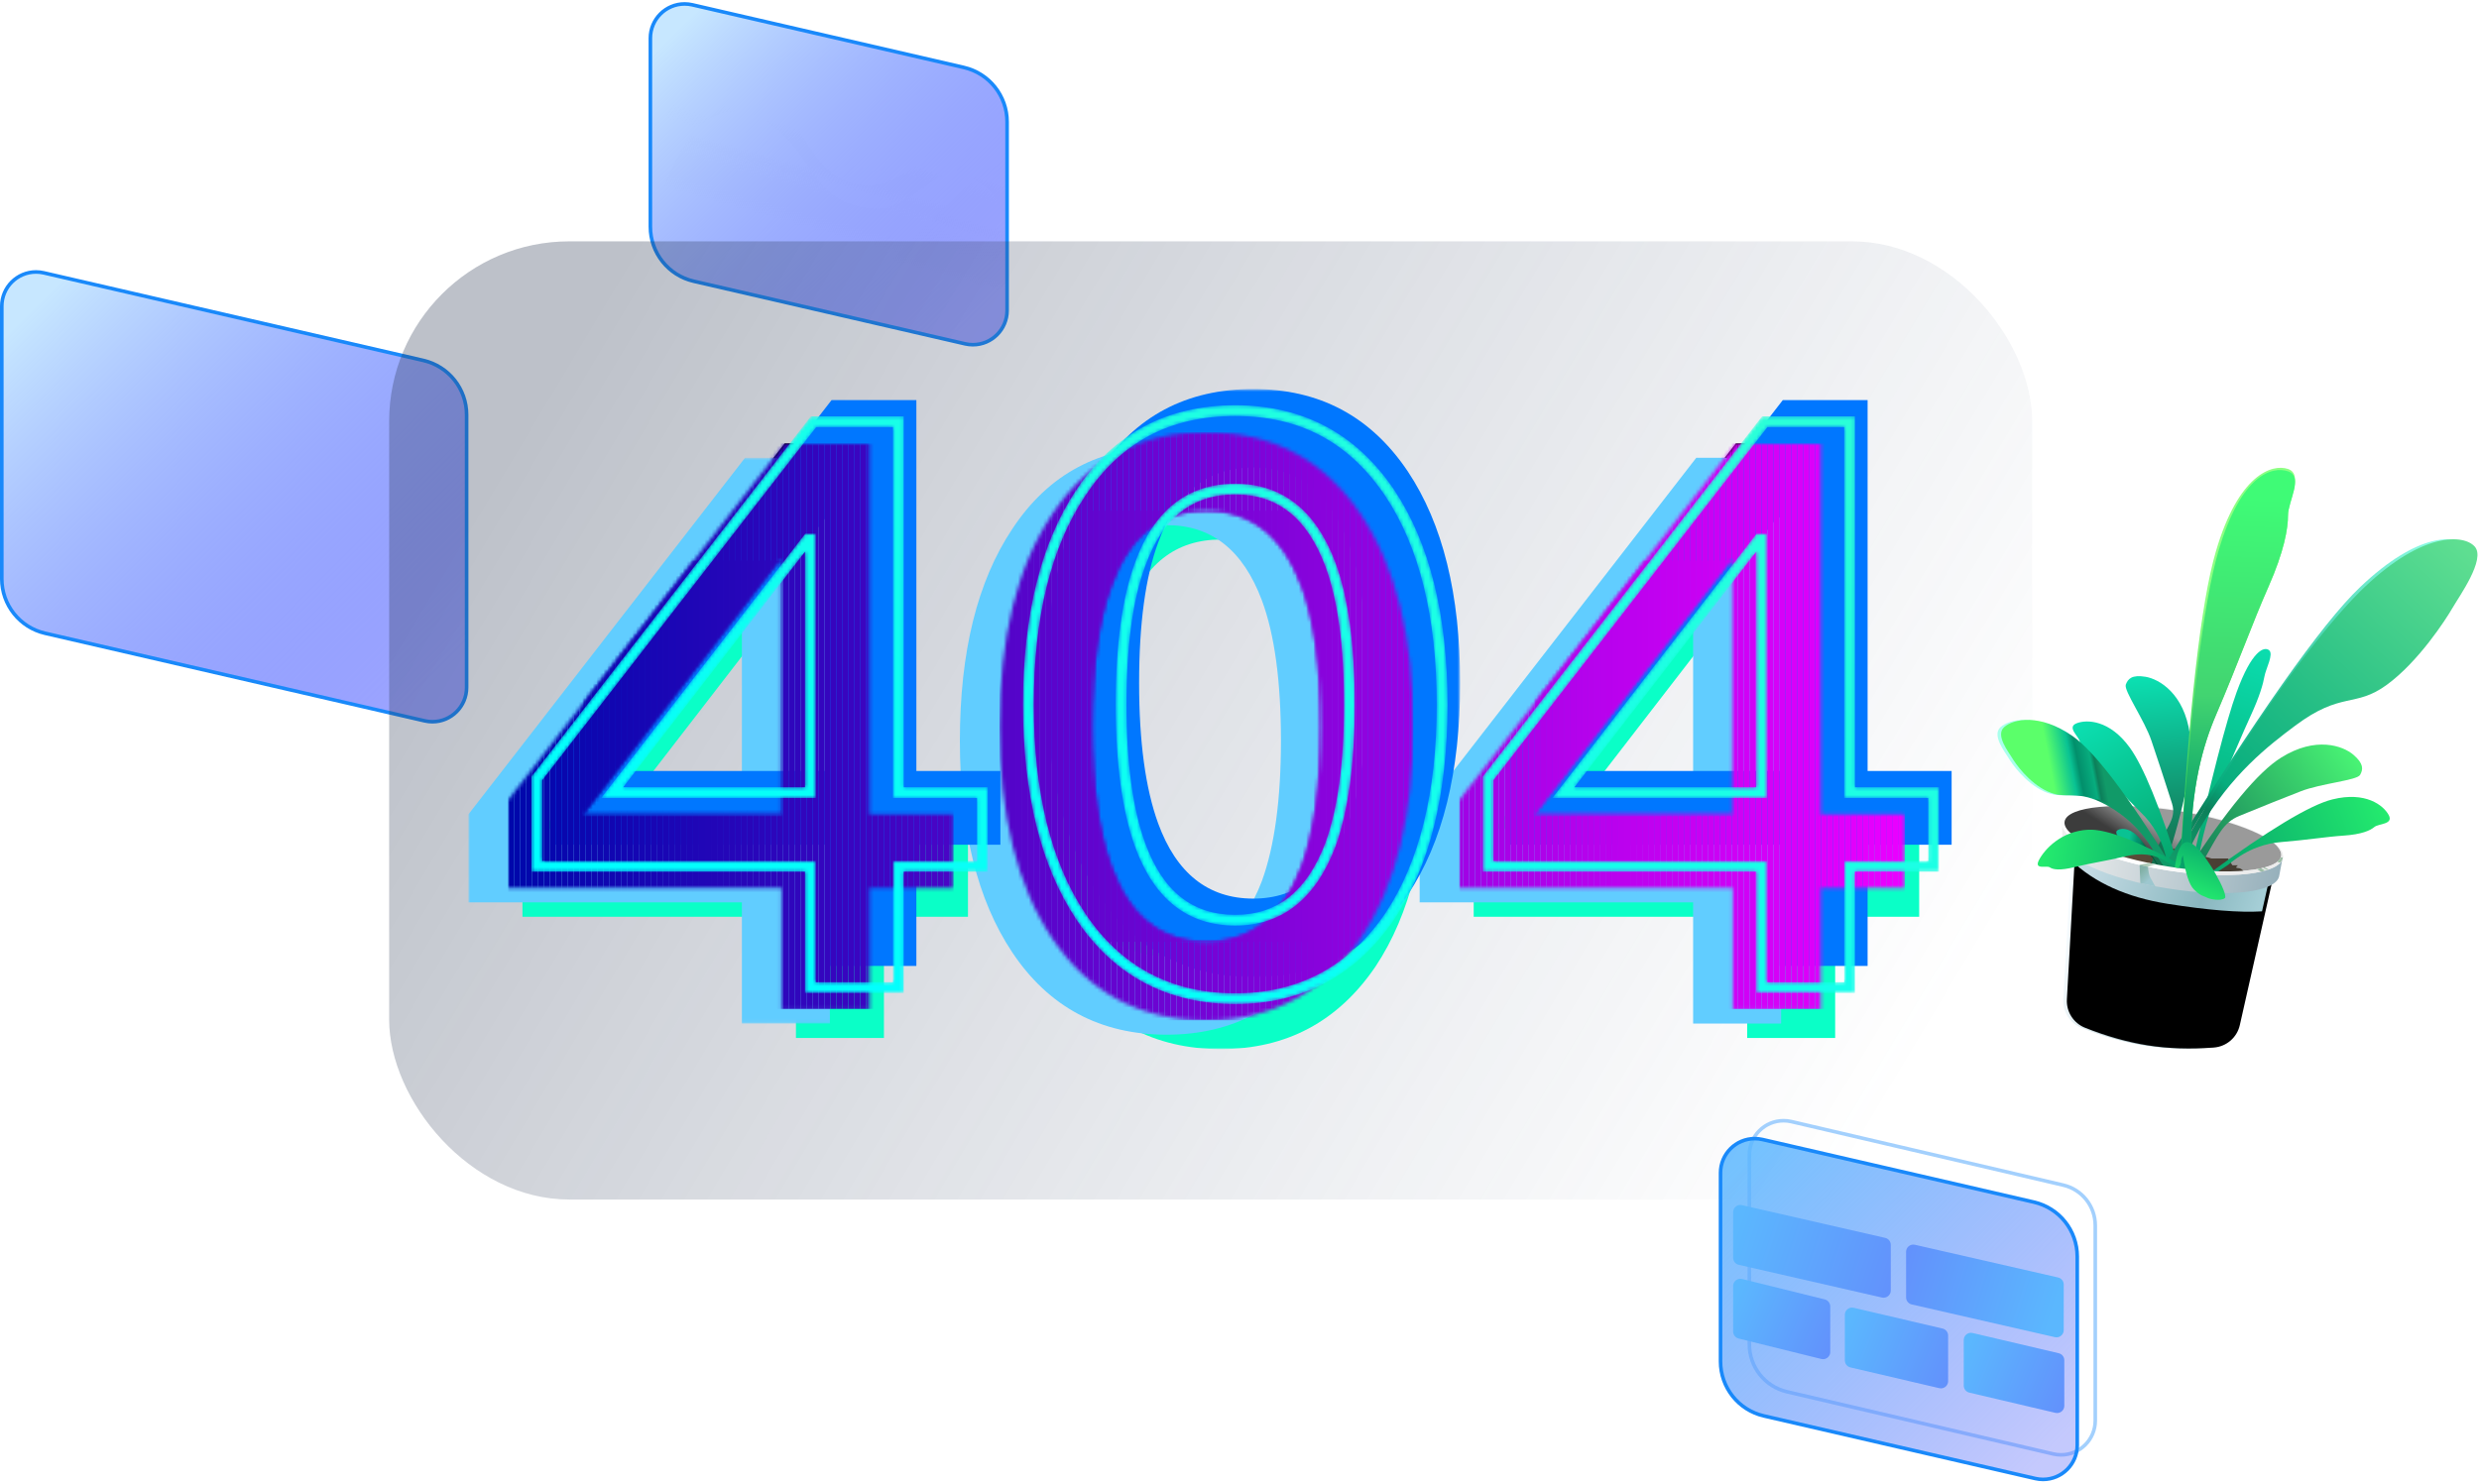 <?xml version="1.0" encoding="UTF-8"?>
<svg width="688px" height="412px" viewBox="0 0 688 412" version="1.1" xmlns="http://www.w3.org/2000/svg" xmlns:xlink="http://www.w3.org/1999/xlink">
    <!-- Generator: Sketch 53.2 (72643) - https://sketchapp.com -->
    <title>404</title>
    <desc>Created with Sketch.</desc>
    <defs>
        <linearGradient x1="7.599%" y1="7.491%" x2="93.513%" y2="91.237%" id="linearGradient-1">
            <stop stop-color="#BCE2FF" stop-opacity="0.844" offset="0%"></stop>
            <stop stop-color="#0014FF" stop-opacity="0.387" offset="100%"></stop>
        </linearGradient>
        <linearGradient x1="38.697%" y1="56.139%" x2="50%" y2="34.629%" id="linearGradient-2">
            <stop stop-color="#EEEEEE" stop-opacity="0" offset="0%"></stop>
            <stop stop-color="#FFFFFF" stop-opacity="0.517" offset="100%"></stop>
        </linearGradient>
        <linearGradient x1="38.294%" y1="58.794%" x2="50%" y2="32.242%" id="linearGradient-3">
            <stop stop-color="#EEEEEE" stop-opacity="0" offset="0%"></stop>
            <stop stop-color="#FFFFFF" stop-opacity="0.517" offset="100%"></stop>
        </linearGradient>
        <linearGradient x1="7.599%" y1="7.861%" x2="93.513%" y2="90.878%" id="linearGradient-4">
            <stop stop-color="#BCE2FF" stop-opacity="0.844" offset="0%"></stop>
            <stop stop-color="#0014FF" stop-opacity="0.387" offset="100%"></stop>
        </linearGradient>
        <linearGradient x1="100%" y1="67.014%" x2="3.391%" y2="32.986%" id="linearGradient-5">
            <stop stop-color="#526586" stop-opacity="0" offset="0%"></stop>
            <stop stop-color="#29354F" stop-opacity="0.304" offset="100%"></stop>
        </linearGradient>
        <polygon id="path-6" points="0.398 0.758 115.239 0.758 115.239 164 0.398 164"></polygon>
        <polygon id="path-8" points="0 0.839 123.641 0.839 123.641 157.92 0 157.92"></polygon>
        <polygon id="path-10" points="0.398 0.759 115.239 0.759 115.239 164 0.398 164"></polygon>
        <path d="M76.781,0.839 L0,99.839 L0,124.26 L75.9,124.26 L75.9,157.92 L100.32,157.92 L100.32,124.26 L123.641,124.26 L123.641,103.799 L100.32,103.799 L100.32,0.839 L76.781,0.839 Z M75.24,33.4 L75.9,33.4 L75.9,103.799 L20.9,103.799 L75.24,33.4 Z" id="path-12"></path>
        <path d="M14.918,23.64 C5.238,38.159 0.397,57.74 0.397,82.38 L0.397,82.38 C0.397,107.019 5.238,126.6 14.918,141.12 L14.918,141.12 C25.038,156.299 39.339,164 57.818,164 L57.818,164 C76.078,164 90.378,156.299 100.718,141.12 L100.718,141.12 C110.398,126.6 115.238,107.019 115.238,82.38 L115.238,82.38 C115.238,57.74 110.398,38.159 100.718,23.64 L100.718,23.64 C90.378,8.24 76.078,0.759 57.818,0.759 L57.818,0.759 C39.339,0.759 25.038,8.24 14.918,23.64 L14.918,23.64 Z M31.419,121.319 C27.898,111.64 26.138,98.659 26.138,82.38 L26.138,82.38 C26.138,65.88 27.898,52.899 31.419,43.439 L31.419,43.439 C36.478,29.359 45.278,22.539 57.818,22.539 L57.818,22.539 C70.138,22.539 78.938,29.359 84.218,43.439 L84.218,43.439 C87.738,52.899 89.498,65.88 89.498,82.38 L89.498,82.38 C89.498,98.659 87.738,111.64 84.218,121.319 L84.218,121.319 C78.938,135.18 70.138,142.22 57.818,142.22 L57.818,142.22 C45.278,142.22 36.478,135.18 31.419,121.319 L31.419,121.319 Z" id="path-14"></path>
        <path d="M77.776,0.839 L0.995,99.839 L0.995,124.26 L76.896,124.26 L76.896,157.92 L101.316,157.92 L101.316,124.26 L124.636,124.26 L124.636,103.799 L101.316,103.799 L101.316,0.839 L77.776,0.839 Z M76.236,33.4 L76.896,33.4 L76.896,103.799 L21.896,103.799 L76.236,33.4 Z" id="path-16"></path>
        <path d="M78.045,0.339 L0.5,100.326 L0.5,126.76 L76.4,126.76 L76.4,160.42 L103.82,160.42 L103.82,126.76 L127.14,126.76 L127.14,103.3 L103.82,103.3 L103.82,0.339 L78.045,0.339 Z M3.5,101.353 L79.515,3.339 L100.82,3.339 L100.82,106.299 L124.141,106.299 L124.141,123.76 L100.82,123.76 L100.82,157.419 L79.401,157.419 L79.401,123.76 L3.5,123.76 L3.5,101.353 Z M76.504,32.899 L19.847,106.299 L79.401,106.299 L79.401,32.899 L76.504,32.899 Z M76.4,37.943 L76.4,103.3 L25.952,103.3 L76.4,37.943 Z" id="path-18"></path>
        <linearGradient x1="39.855%" y1="92.928%" x2="111.276%" y2="-63.442%" id="linearGradient-20">
            <stop stop-color="#00FFFF" offset="0%"></stop>
            <stop stop-color="#2AFFD8" offset="100%"></stop>
        </linearGradient>
        <path d="M15.67,23.808 C5.868,38.51 0.898,58.553 0.898,83.38 L0.898,83.38 C0.898,108.206 5.868,128.249 15.67,142.952 L15.67,142.952 C26.087,158.577 40.941,166.5 59.818,166.5 L59.818,166.5 C78.468,166.5 93.319,158.582 103.966,142.952 L103.966,142.952 C113.768,128.249 118.738,108.206 118.738,83.38 L118.738,83.38 C118.738,58.553 113.768,38.509 103.966,23.808 L103.966,23.808 L103.963,23.804 C93.474,8.18 78.621,0.259 59.818,0.259 L59.818,0.259 C40.792,0.259 25.936,8.185 15.67,23.808 M18.166,141.288 C8.699,127.086 3.898,107.604 3.898,83.38 L3.898,83.38 C3.898,59.156 8.699,39.673 18.171,25.464 L18.171,25.464 C27.99,10.522 41.612,3.259 59.818,3.259 L59.818,3.259 C77.809,3.259 91.434,10.525 101.47,25.472 L101.47,25.472 C110.938,39.673 115.738,59.155 115.738,83.38 L115.738,83.38 C115.738,107.604 110.938,127.086 101.479,141.276 L101.479,141.276 C91.433,156.022 77.417,163.5 59.818,163.5 L59.818,163.5 C42.006,163.5 27.992,156.027 18.166,141.288 M32.01,43.923 C28.445,53.506 26.638,66.781 26.638,83.38 L26.638,83.38 C26.638,99.76 28.445,113.034 32.009,122.834 L32.009,122.834 C37.31,137.356 46.667,144.72 59.818,144.72 L59.818,144.72 C72.738,144.72 82.092,137.362 87.627,122.832 L87.627,122.832 C91.192,113.034 92.998,99.76 92.998,83.38 L92.998,83.38 C92.998,66.776 91.19,53.499 87.622,43.913 L87.622,43.913 C82.179,29.398 72.824,22.039 59.818,22.039 L59.818,22.039 C46.587,22.039 37.231,29.401 32.01,43.923 M34.828,121.807 C31.384,112.338 29.638,99.409 29.638,83.38 L29.638,83.38 C29.638,67.134 31.383,54.21 34.825,44.962 L34.825,44.962 L34.83,44.947 C39.643,31.551 47.817,25.039 59.818,25.039 L59.818,25.039 C71.609,25.039 79.785,31.558 84.811,44.962 L84.811,44.962 C88.253,54.21 89.998,67.134 89.998,83.38 L89.998,83.38 C89.998,99.409 88.252,112.338 84.816,121.785 L84.816,121.785 C79.706,135.199 71.529,141.719 59.818,141.719 L59.818,141.719 C47.894,141.719 39.719,135.206 34.828,121.807" id="path-21"></path>
        <linearGradient x1="21.059%" y1="120.717%" x2="82.665%" y2="-29.816%" id="linearGradient-23">
            <stop stop-color="#00FFFF" offset="0%"></stop>
            <stop stop-color="#2AFFD8" offset="100%"></stop>
        </linearGradient>
        <path d="M78.04,0.339 L0.495,100.326 L0.495,126.76 L76.395,126.76 L76.395,160.42 L103.817,160.42 L103.817,126.76 L127.136,126.76 L127.136,103.3 L103.817,103.3 L103.817,0.339 L78.04,0.339 Z M3.495,101.353 L79.51,3.339 L100.816,3.339 L100.816,106.299 L124.136,106.299 L124.136,123.76 L100.816,123.76 L100.816,157.419 L79.395,157.419 L79.395,123.76 L3.495,123.76 L3.495,101.353 Z M76.499,32.899 L19.843,106.299 L79.395,106.299 L79.395,32.899 L76.499,32.899 Z M76.395,37.944 L76.395,103.3 L25.949,103.3 L76.395,37.944 Z" id="path-24"></path>
        <linearGradient x1="7.239%" y1="164.338%" x2="78.66%" y2="7.968%" id="linearGradient-26">
            <stop stop-color="#00FFFF" offset="0%"></stop>
            <stop stop-color="#2AFFD8" offset="100%"></stop>
        </linearGradient>
        <linearGradient x1="2.523%" y1="32.778%" x2="93.838%" y2="47.612%" id="linearGradient-27">
            <stop stop-color="#F7FCFF" offset="0%"></stop>
            <stop stop-color="#98B8BF" offset="66.305%"></stop>
            <stop stop-color="#C6D5DB" offset="100%"></stop>
        </linearGradient>
        <path d="M22,105.854 L77,114 L67.617,155.593 C66.843,159.024 63.919,161.547 60.412,161.81 C53.824,162.304 47.687,162.098 42,161.19 C36.335,160.287 30.552,158.66 24.652,156.309 L24.652,156.309 C21.458,155.036 19.434,151.865 19.626,148.432 L22,105.854 Z" id="path-28"></path>
        <filter x="-1.7%" y="-1.8%" width="103.5%" height="103.6%" filterUnits="objectBoundingBox" id="filter-29">
            <feGaussianBlur stdDeviation="0.5" in="SourceAlpha" result="shadowBlurInner1"></feGaussianBlur>
            <feOffset dx="1" dy="0" in="shadowBlurInner1" result="shadowOffsetInner1"></feOffset>
            <feComposite in="shadowOffsetInner1" in2="SourceAlpha" operator="arithmetic" k2="-1" k3="1" result="shadowInnerInner1"></feComposite>
            <feColorMatrix values="0 0 0 0 1   0 0 0 0 1   0 0 0 0 1  0 0 0 0.5 0" type="matrix" in="shadowInnerInner1"></feColorMatrix>
        </filter>
        <linearGradient x1="117.772%" y1="50%" x2="10.504%" y2="45.428%" id="linearGradient-30">
            <stop stop-color="#B8DEE6" offset="0%"></stop>
            <stop stop-color="#89B7BF" offset="44.542%"></stop>
            <stop stop-color="#C4DBE4" offset="100%"></stop>
        </linearGradient>
        <linearGradient x1="1.82%" y1="55.546%" x2="98.833%" y2="55.546%" id="linearGradient-31">
            <stop stop-color="#EEEEEE" offset="0%"></stop>
            <stop stop-color="#97B1BC" offset="100%"></stop>
        </linearGradient>
        <linearGradient x1="41.676%" y1="53.759%" x2="59.888%" y2="46.775%" id="linearGradient-32">
            <stop stop-color="#FFFFFF" offset="0%"></stop>
            <stop stop-color="#ECECEC" offset="100%"></stop>
        </linearGradient>
        <linearGradient x1="50%" y1="45.313%" x2="26.263%" y2="59.265%" id="linearGradient-33">
            <stop stop-color="#9A9A9A" offset="0%"></stop>
            <stop stop-color="#3C3C3C" offset="100%"></stop>
        </linearGradient>
        <linearGradient x1="100%" y1="51.983%" x2="0%" y2="48.635%" id="linearGradient-34">
            <stop stop-color="#443C32" offset="0%"></stop>
            <stop stop-color="#604E3A" offset="100%"></stop>
        </linearGradient>
        <linearGradient x1="61.796%" y1="-3.524%" x2="33.955%" y2="100%" id="linearGradient-35">
            <stop stop-color="#0BDFB1" offset="0%"></stop>
            <stop stop-color="#156F4F" offset="100%"></stop>
        </linearGradient>
        <linearGradient x1="51.191%" y1="-3.524%" x2="48.381%" y2="100%" id="linearGradient-36">
            <stop stop-color="#0BDFB1" offset="0%"></stop>
            <stop stop-color="#06A66C" offset="100%"></stop>
        </linearGradient>
        <linearGradient x1="59.126%" y1="-3.524%" x2="37.588%" y2="100%" id="linearGradient-37">
            <stop stop-color="#0BDFB1" offset="0%"></stop>
            <stop stop-color="#06A66C" offset="100%"></stop>
        </linearGradient>
        <linearGradient x1="61.245%" y1="-3.524%" x2="34.705%" y2="100%" id="linearGradient-38">
            <stop stop-color="#48F274" offset="0%"></stop>
            <stop stop-color="#167F59" offset="100%"></stop>
        </linearGradient>
        <linearGradient x1="56.714%" y1="-3.524%" x2="40.868%" y2="100%" id="linearGradient-39">
            <stop stop-color="#24EB6E" offset="0%"></stop>
            <stop stop-color="#06A66C" offset="100%"></stop>
        </linearGradient>
        <linearGradient x1="52.482%" y1="1.246%" x2="46.403%" y2="100%" id="linearGradient-40">
            <stop stop-color="#90FDE6" offset="0%"></stop>
            <stop stop-color="#07AD7E" offset="79.794%"></stop>
            <stop stop-color="#0C7F5A" offset="87.179%"></stop>
            <stop stop-color="#119A68" offset="100%"></stop>
        </linearGradient>
        <linearGradient x1="52.486%" y1="1.246%" x2="46.399%" y2="100%" id="linearGradient-41">
            <stop stop-color="#5EDE91" offset="0%"></stop>
            <stop stop-color="#07AD7E" offset="79.794%"></stop>
            <stop stop-color="#0C7F5A" offset="87.179%"></stop>
            <stop stop-color="#119A68" offset="100%"></stop>
        </linearGradient>
        <linearGradient x1="65.289%" y1="30.751%" x2="28.586%" y2="61.218%" id="linearGradient-42">
            <stop stop-color="#A9FFEC" offset="0%"></stop>
            <stop stop-color="#09C293" offset="41.163%"></stop>
            <stop stop-color="#028F6B" offset="54.812%"></stop>
            <stop stop-color="#07AD7E" offset="79.794%"></stop>
            <stop stop-color="#0C7F5A" offset="87.179%"></stop>
            <stop stop-color="#119A68" offset="100%"></stop>
        </linearGradient>
        <linearGradient x1="65.289%" y1="30.751%" x2="28.586%" y2="61.218%" id="linearGradient-43">
            <stop stop-color="#5BFF6A" offset="0%"></stop>
            <stop stop-color="#09C293" offset="41.163%"></stop>
            <stop stop-color="#028F6B" offset="54.812%"></stop>
            <stop stop-color="#07AD7E" offset="79.794%"></stop>
            <stop stop-color="#0C7F5A" offset="87.179%"></stop>
            <stop stop-color="#119A68" offset="100%"></stop>
        </linearGradient>
        <linearGradient x1="65.289%" y1="30.751%" x2="41.632%" y2="78.502%" id="linearGradient-44">
            <stop stop-color="#09C293" offset="0%"></stop>
            <stop stop-color="#03936E" offset="42.827%"></stop>
            <stop stop-color="#028F6B" offset="54.812%"></stop>
            <stop stop-color="#005C3B" offset="100%"></stop>
        </linearGradient>
        <linearGradient x1="48.146%" y1="35.902%" x2="45.891%" y2="100%" id="linearGradient-45">
            <stop stop-color="#8DFF82" offset="0%"></stop>
            <stop stop-color="#10BA4E" offset="100%"></stop>
        </linearGradient>
        <linearGradient x1="48.214%" y1="7.727%" x2="47.274%" y2="87.131%" id="linearGradient-46">
            <stop stop-color="#3FFB76" offset="0%"></stop>
            <stop stop-color="#42D471" offset="61.746%"></stop>
            <stop stop-color="#089F69" offset="100%"></stop>
        </linearGradient>
        <linearGradient x1="34.522%" y1="51.008%" x2="67.042%" y2="49.141%" id="linearGradient-47">
            <stop stop-color="#FFFFFF" offset="0%"></stop>
            <stop stop-color="#ECECEC" offset="100%"></stop>
        </linearGradient>
        <linearGradient x1="66.764%" y1="-3.524%" x2="27.199%" y2="100%" id="linearGradient-48">
            <stop stop-color="#24EB6E" offset="0%"></stop>
            <stop stop-color="#06A66C" offset="100%"></stop>
        </linearGradient>
        <linearGradient x1="86.76%" y1="70.686%" x2="0%" y2="29.314%" id="linearGradient-49">
            <stop stop-color="#24EB6E" offset="0%"></stop>
            <stop stop-color="#06A66C" offset="100%"></stop>
        </linearGradient>
        <linearGradient x1="100%" y1="50%" x2="-2.22044605e-14%" y2="50%" id="linearGradient-50">
            <stop stop-color="#CBE0D1" offset="0%"></stop>
            <stop stop-color="#9BBDA5" offset="100%"></stop>
        </linearGradient>
        <linearGradient x1="27.558%" y1="12.556%" x2="66.499%" y2="64.783%" id="linearGradient-51">
            <stop stop-color="#82B1A7" offset="0%"></stop>
            <stop stop-color="#9DC7CF" offset="100%"></stop>
        </linearGradient>
        <linearGradient x1="4.5%" y1="7.202%" x2="93.966%" y2="91.611%" id="linearGradient-52">
            <stop stop-color="#5BB7FE" stop-opacity="0.844" offset="0%"></stop>
            <stop stop-color="#6874FA" stop-opacity="0.387" offset="100%"></stop>
        </linearGradient>
        <linearGradient x1="0%" y1="39.447%" x2="190.411%" y2="76.417%" id="linearGradient-53">
            <stop stop-color="#5BB7FE" offset="0%"></stop>
            <stop stop-color="#6874FA" offset="100%"></stop>
        </linearGradient>
        <linearGradient x1="0%" y1="30.661%" x2="190.411%" y2="98.411%" id="linearGradient-54">
            <stop stop-color="#5BB7FE" offset="0%"></stop>
            <stop stop-color="#6874FA" offset="100%"></stop>
        </linearGradient>
        <linearGradient x1="0%" y1="32.747%" x2="190.411%" y2="93.19%" id="linearGradient-55">
            <stop stop-color="#5BB7FE" offset="0%"></stop>
            <stop stop-color="#6874FA" offset="100%"></stop>
        </linearGradient>
        <linearGradient x1="0%" y1="32.041%" x2="190.411%" y2="94.955%" id="linearGradient-56">
            <stop stop-color="#5BB7FE" offset="0%"></stop>
            <stop stop-color="#6874FA" offset="100%"></stop>
        </linearGradient>
        <linearGradient x1="93.966%" y1="67.043%" x2="-85.323%" y2="34.435%" id="linearGradient-57">
            <stop stop-color="#5BB7FE" offset="0%"></stop>
            <stop stop-color="#6874FA" offset="100%"></stop>
        </linearGradient>
    </defs>
    <g id="Design" stroke="none" stroke-width="1" fill="none" fill-rule="evenodd">
        <g id="404-copy" transform="translate(-384, -285)">
            <g id="404" transform="translate(384, 280)">
                <path d="M12.136,80.743 C11.436,80.582 10.719,80.5 10,80.5 C4.753,80.5 0.5,84.753 0.5,90 L0.5,165.701 C0.5,172.919 5.482,179.181 12.515,180.804 L117.864,205.116 C118.564,205.277 119.281,205.359 120,205.359 C125.247,205.359 129.5,201.106 129.5,195.859 L129.5,120.158 C129.5,112.94 124.518,106.678 117.485,105.055 L12.136,80.743 Z" id="Rectangle-27" stroke="#1989FA" fill="url(#linearGradient-1)" fill-rule="nonzero"></path>
                <g id="reflection-02-copy-2" transform="translate(178, 0)" fill-rule="nonzero">
                    <path d="M0,56.734 C2.352,43.633 10.68,20.33 26.855,24.49 C43.031,28.651 43.676,50.917 57.547,55.446 C71.417,59.975 78.079,46.888 85.186,43.203 C92.292,39.518 98.169,39.518 101,46.249 C101,51.021 101,62.271 101,80 C42.764,67.202 9.097,59.447 0,56.734 Z" id="Path-11" fill="url(#linearGradient-2)"></path>
                    <path d="M2,72.405 C4.306,59.326 12.979,32.276 28.834,36.429 C44.69,40.582 45.744,57.172 57.57,61.384 C69.395,65.596 73.451,59.836 81.557,54.935 C89.664,50.033 101,58.337 101,66.959 C101,72.707 101,82.054 101,95 C43.917,82.644 10.917,75.113 2,72.405 Z" id="Path-11" fill="url(#linearGradient-3)"></path>
                    <path d="M14.136,6.336 C13.435,6.175 12.719,6.093 12,6.093 C6.753,6.093 2.5,10.346 2.5,15.593 L2.5,67.967 C2.5,75.185 7.482,81.448 14.515,83.071 L89.864,100.455 C90.565,100.616 91.281,100.698 92,100.698 C97.247,100.698 101.5,96.444 101.5,91.198 L101.5,38.823 C101.5,31.605 96.518,25.343 89.485,23.72 L14.136,6.336 Z" id="Rectangle-27" stroke="#1989FA" fill="url(#linearGradient-4)"></path>
                </g>
                <rect id="Rectangle" fill="url(#linearGradient-5)" x="108" y="72" width="456" height="266" rx="50"></rect>
                <g transform="translate(130, 112)">
                    <path d="M31.9,119.041 L86.9,119.041 L86.9,48.641 L86.24,48.641 L31.9,119.041 Z M111.32,16.08 L111.32,119.041 L134.641,119.041 L134.641,139.501 L111.32,139.501 L111.32,173.161 L86.9,173.161 L86.9,139.501 L11,139.501 L11,115.081 L87.78,16.08 L111.32,16.08 Z" id="Fill-1" fill="#000000"></path>
                    <g id="Group-27" transform="translate(0, 0.241)">
                        <path d="M178.418,55.44 C174.898,64.9 173.138,77.879 173.138,94.379 C173.138,110.659 174.898,123.639 178.418,133.32 C183.478,147.179 192.278,154.22 204.817,154.22 C217.137,154.22 225.938,147.179 231.218,133.32 C234.738,123.639 236.499,110.659 236.499,94.379 C236.499,77.879 234.738,64.9 231.218,55.44 C225.938,41.359 217.137,34.539 204.817,34.539 C192.278,34.539 183.478,41.359 178.418,55.44 M247.718,35.639 C257.399,50.16 262.238,69.74 262.238,94.379 C262.238,119.019 257.399,138.6 247.718,153.12 C237.377,168.299 223.078,176 204.817,176 C186.339,176 172.038,168.299 161.918,153.12 C152.238,138.6 147.398,119.019 147.398,94.379 C147.398,69.74 152.238,50.16 161.918,35.639 C172.038,20.239 186.339,12.758 204.817,12.758 C223.078,12.758 237.377,20.239 247.718,35.639" id="Fill-2" fill="#000000"></path>
                        <path d="M295.896,118.8 L350.896,118.8 L350.896,48.4 L350.236,48.4 L295.896,118.8 Z M375.317,15.839 L375.317,118.8 L398.635,118.8 L398.635,139.26 L375.317,139.26 L375.317,172.92 L350.896,172.92 L350.896,139.26 L274.995,139.26 L274.995,114.84 L351.776,15.839 L375.317,15.839 Z" id="Fill-4" fill="#000000"></path>
                        <path d="M35.9,126.8 L90.9,126.8 L90.9,56.4 L90.24,56.4 L35.9,126.8 Z M115.32,23.839 L115.32,126.8 L138.641,126.8 L138.641,147.26 L115.32,147.26 L115.32,180.92 L90.9,180.92 L90.9,147.26 L15,147.26 L15,122.84 L91.78,23.839 L115.32,23.839 Z" id="Fill-6" fill="#0AFFC7"></path>
                        <g id="Group-10" transform="translate(151, 20)">
                            <mask id="mask-7" fill="white">
                                <use xlink:href="#path-6"></use>
                            </mask>
                            <g id="Clip-9"></g>
                            <path d="M31.419,43.44 C27.898,52.9 26.139,65.879 26.139,82.379 C26.139,98.659 27.898,111.639 31.419,121.32 C36.478,135.179 45.278,142.22 57.818,142.22 C70.138,142.22 78.938,135.179 84.218,121.32 C87.739,111.639 89.499,98.659 89.499,82.379 C89.499,65.879 87.739,52.9 84.218,43.44 C78.938,29.36 70.138,22.54 57.818,22.54 C45.278,22.54 36.478,29.36 31.419,43.44 M100.718,23.64 C110.398,38.16 115.239,57.739 115.239,82.379 C115.239,107.019 110.398,126.6 100.718,141.12 C90.377,156.299 76.079,164 57.818,164 C39.339,164 25.038,156.299 14.918,141.12 C5.237,126.6 0.398,107.019 0.398,82.379 C0.398,57.739 5.237,38.16 14.918,23.64 C25.038,8.239 39.339,0.758 57.818,0.758 C76.079,0.758 90.377,8.239 100.718,23.64" id="Fill-8" fill="#0AFFC7" mask="url(#mask-7)"></path>
                        </g>
                        <path d="M299.896,126.8 L354.896,126.8 L354.896,56.4 L354.236,56.4 L299.896,126.8 Z M379.317,23.839 L379.317,126.8 L402.635,126.8 L402.635,147.26 L379.317,147.26 L379.317,180.92 L354.896,180.92 L354.896,147.26 L278.995,147.26 L278.995,122.84 L355.776,23.839 L379.317,23.839 Z" id="Fill-11" fill="#0AFFC7"></path>
                        <g id="Group-15" transform="translate(0, 19)">
                            <mask id="mask-9" fill="white">
                                <use xlink:href="#path-8"></use>
                            </mask>
                            <g id="Clip-14"></g>
                            <path d="M20.9,103.8 L75.9,103.8 L75.9,33.4 L75.24,33.4 L20.9,103.8 Z M100.32,0.839 L100.32,103.8 L123.641,103.8 L123.641,124.26 L100.32,124.26 L100.32,157.92 L75.9,157.92 L75.9,124.26 L-0,124.26 L-0,99.84 L76.78,0.839 L100.32,0.839 Z" id="Fill-13" fill="#61CDFF" mask="url(#mask-9)"></path>
                        </g>
                        <path d="M167.418,59.44 C163.898,68.9 162.138,81.879 162.138,98.379 C162.138,114.659 163.898,127.639 167.418,137.32 C172.478,151.179 181.278,158.22 193.817,158.22 C206.138,158.22 214.938,151.179 220.219,137.32 C223.738,127.639 225.499,114.659 225.499,98.379 C225.499,81.879 223.738,68.9 220.219,59.44 C214.938,45.359 206.138,38.539 193.817,38.539 C181.278,38.539 172.478,45.359 167.418,59.44 M236.719,39.639 C246.399,54.16 251.238,73.74 251.238,98.379 C251.238,123.019 246.399,142.6 236.719,157.12 C226.379,172.299 212.078,180 193.817,180 C175.339,180 161.038,172.299 150.918,157.12 C141.238,142.6 136.398,123.019 136.398,98.379 C136.398,73.74 141.238,54.16 150.918,39.639 C161.038,24.239 175.339,16.759 193.817,16.759 C212.078,16.759 226.379,24.239 236.719,39.639" id="Fill-16" fill="#61CDFF"></path>
                        <path d="M284.897,122.8 L339.897,122.8 L339.897,52.4 L339.236,52.4 L284.897,122.8 Z M364.317,19.839 L364.317,122.8 L387.637,122.8 L387.637,143.26 L364.317,143.26 L364.317,176.92 L339.897,176.92 L339.897,143.26 L263.997,143.26 L263.997,118.84 L340.776,19.839 L364.317,19.839 Z" id="Fill-18" fill="#61CDFF"></path>
                        <path d="M44.9,106.8 L99.9,106.8 L99.9,36.4 L99.24,36.4 L44.9,106.8 Z M124.32,3.839 L124.32,106.8 L147.641,106.8 L147.641,127.26 L124.32,127.26 L124.32,160.92 L99.9,160.92 L99.9,127.26 L24,127.26 L24,102.84 L100.78,3.839 L124.32,3.839 Z" id="Fill-20" fill="#0077FF"></path>
                        <g id="Group-24" transform="translate(160, 0)">
                            <mask id="mask-11" fill="white">
                                <use xlink:href="#path-10"></use>
                            </mask>
                            <g id="Clip-23"></g>
                            <path d="M31.419,43.44 C27.898,52.9 26.139,65.879 26.139,82.379 C26.139,98.659 27.898,111.639 31.419,121.32 C36.478,135.179 45.278,142.22 57.818,142.22 C70.138,142.22 78.938,135.179 84.218,121.32 C87.739,111.639 89.499,98.659 89.499,82.379 C89.499,65.879 87.739,52.9 84.218,43.44 C78.938,29.36 70.138,22.54 57.818,22.54 C45.278,22.54 36.478,29.36 31.419,43.44 M100.718,23.64 C110.398,38.16 115.239,57.739 115.239,82.379 C115.239,107.019 110.398,126.6 100.718,141.12 C90.377,156.299 76.079,164 57.818,164 C39.339,164 25.038,156.299 14.918,141.12 C5.237,126.6 0.398,107.019 0.398,82.379 C0.398,57.739 5.237,38.16 14.918,23.64 C25.038,8.239 39.339,0.758 57.818,0.758 C76.079,0.758 90.377,8.239 100.718,23.64" id="Fill-22" fill="#0077FF" mask="url(#mask-11)"></path>
                        </g>
                        <path d="M308.896,106.8 L363.896,106.8 L363.896,36.4 L363.236,36.4 L308.896,106.8 Z M388.317,3.839 L388.317,106.8 L411.635,106.8 L411.635,127.26 L388.317,127.26 L388.317,160.92 L363.896,160.92 L363.896,127.26 L287.995,127.26 L287.995,102.84 L364.776,3.839 L388.317,3.839 Z" id="Fill-25" fill="#0077FF"></path>
                    </g>
                    <g id="Group-139" transform="translate(11, 15.241)">
                        <mask id="mask-13" fill="white">
                            <use xlink:href="#path-12"></use>
                        </mask>
                        <g id="Clip-29"></g>
                        <polygon id="Fill-28" fill="#0C07AF" mask="url(#mask-13)" points="20.9 103.8 21.535 103.8 21.535 33.4 20.9 33.4"></polygon>
                        <polygon id="Fill-30" fill="#0D07B0" mask="url(#mask-13)" points="21.535 103.8 23.192 103.8 23.192 33.4 21.535 33.4"></polygon>
                        <polygon id="Fill-31" fill="#0E07B0" mask="url(#mask-13)" points="23.192 103.8 24.849 103.8 24.849 33.4 23.192 33.4"></polygon>
                        <polygon id="Fill-32" fill="#0F07B0" mask="url(#mask-13)" points="24.849 103.8 26.505 103.8 26.505 33.4 24.849 33.4"></polygon>
                        <polygon id="Fill-33" fill="#1007B1" mask="url(#mask-13)" points="26.505 103.8 28.162 103.8 28.162 33.4 26.505 33.4"></polygon>
                        <polygon id="Fill-34" fill="#1106B1" mask="url(#mask-13)" points="28.161 103.8 29.818 103.8 29.818 33.4 28.161 33.4"></polygon>
                        <polygon id="Fill-35" fill="#1206B1" mask="url(#mask-13)" points="29.819 103.8 31.475 103.8 31.475 33.4 29.819 33.4"></polygon>
                        <polygon id="Fill-36" fill="#1306B2" mask="url(#mask-13)" points="31.474 103.8 33.131 103.8 33.131 33.4 31.474 33.4"></polygon>
                        <polygon id="Fill-37" fill="#1406B2" mask="url(#mask-13)" points="33.132 103.8 34.788 103.8 34.788 33.4 33.132 33.4"></polygon>
                        <polygon id="Fill-38" fill="#1506B3" mask="url(#mask-13)" points="34.787 103.8 36.444 103.8 36.444 33.4 34.787 33.4"></polygon>
                        <polygon id="Fill-39" fill="#1606B3" mask="url(#mask-13)" points="36.444 103.8 38.101 103.8 38.101 33.4 36.444 33.4"></polygon>
                        <polygon id="Fill-40" fill="#1706B3" mask="url(#mask-13)" points="38.101 103.8 39.757 103.8 39.757 33.4 38.101 33.4"></polygon>
                        <polygon id="Fill-41" fill="#1806B4" mask="url(#mask-13)" points="39.757 103.8 41.414 103.8 41.414 33.4 39.757 33.4"></polygon>
                        <polygon id="Fill-42" fill="#1906B4" mask="url(#mask-13)" points="41.414 103.8 43.071 103.8 43.071 33.4 41.414 33.4"></polygon>
                        <polygon id="Fill-43" fill="#1A06B4" mask="url(#mask-13)" points="43.071 103.8 44.727 103.8 44.727 33.4 43.071 33.4"></polygon>
                        <polygon id="Fill-44" fill="#1B06B5" mask="url(#mask-13)" points="44.727 103.8 46.384 103.8 46.384 33.4 44.727 33.4"></polygon>
                        <polygon id="Fill-45" fill="#1C06B5" mask="url(#mask-13)" points="46.384 103.8 48.041 103.8 48.041 33.4 46.384 33.4"></polygon>
                        <polygon id="Fill-46" fill="#1D06B5" mask="url(#mask-13)" points="48.041 103.8 49.697 103.8 49.697 33.4 48.041 33.4"></polygon>
                        <polygon id="Fill-47" fill="#1E06B6" mask="url(#mask-13)" points="49.697 103.8 51.354 103.8 51.354 33.4 49.697 33.4"></polygon>
                        <polygon id="Fill-48" fill="#1F06B6" mask="url(#mask-13)" points="51.353 103.8 53.01 103.8 53.01 33.4 51.353 33.4"></polygon>
                        <polygon id="Fill-49" fill="#2006B7" mask="url(#mask-13)" points="53.011 103.8 54.667 103.8 54.667 33.4 53.011 33.4"></polygon>
                        <polygon id="Fill-50" fill="#2106B7" mask="url(#mask-13)" points="54.666 103.8 56.323 103.8 56.323 33.4 54.666 33.4"></polygon>
                        <polygon id="Fill-51" fill="#2206B7" mask="url(#mask-13)" points="56.323 103.8 57.979 103.8 57.979 33.4 56.323 33.4"></polygon>
                        <polygon id="Fill-52" fill="#2306B8" mask="url(#mask-13)" points="57.979 103.8 59.636 103.8 59.636 33.4 57.979 33.4"></polygon>
                        <polygon id="Fill-53" fill="#2406B8" mask="url(#mask-13)" points="59.636 103.8 61.293 103.8 61.293 33.4 59.636 33.4"></polygon>
                        <polygon id="Fill-54" fill="#2506B8" mask="url(#mask-13)" points="61.293 103.8 62.949 103.8 62.949 33.4 61.293 33.4"></polygon>
                        <polygon id="Fill-55" fill="#2606B9" mask="url(#mask-13)" points="62.949 103.8 64.606 103.8 64.606 33.4 62.949 33.4"></polygon>
                        <polygon id="Fill-56" fill="#2706B9" mask="url(#mask-13)" points="64.606 103.8 66.263 103.8 66.263 33.4 64.606 33.4"></polygon>
                        <polygon id="Fill-57" fill="#2806B9" mask="url(#mask-13)" points="66.263 103.8 67.919 103.8 67.919 33.4 66.263 33.4"></polygon>
                        <polygon id="Fill-58" fill="#2906BA" mask="url(#mask-13)" points="67.919 103.8 69.576 103.8 69.576 33.4 67.919 33.4"></polygon>
                        <polygon id="Fill-59" fill="#2A06BA" mask="url(#mask-13)" points="69.575 103.8 71.232 103.8 71.232 33.4 69.575 33.4"></polygon>
                        <polygon id="Fill-60" fill="#2B06BB" mask="url(#mask-13)" points="71.233 103.8 72.889 103.8 72.889 33.4 71.233 33.4"></polygon>
                        <polygon id="Fill-61" fill="#2C06BB" mask="url(#mask-13)" points="72.888 103.8 74.545 103.8 74.545 33.4 72.888 33.4"></polygon>
                        <polygon id="Fill-62" fill="#2D06BB" mask="url(#mask-13)" points="74.545 103.799 75.9 103.799 75.9 33.399 74.545 33.399"></polygon>
                        <path d="M0,0.839 L0,157.92 L0,0.839 Z" id="Fill-63" fill="#0007AB" mask="url(#mask-13)"></path>
                        <polygon id="Fill-64" fill="#0007AB" mask="url(#mask-13)" points="0 157.92 1.657 157.92 1.657 0.839 0 0.839"></polygon>
                        <polygon id="Fill-65" fill="#0107AB" mask="url(#mask-13)" points="1.657 157.92 3.313 157.92 3.313 0.839 1.657 0.839"></polygon>
                        <polygon id="Fill-66" fill="#0207AC" mask="url(#mask-13)" points="3.313 157.92 4.97 157.92 4.97 0.839 3.313 0.839"></polygon>
                        <polygon id="Fill-67" fill="#0307AC" mask="url(#mask-13)" points="4.969 157.92 6.626 157.92 6.626 0.839 4.969 0.839"></polygon>
                        <polygon id="Fill-68" fill="#0407AC" mask="url(#mask-13)" points="6.627 157.92 8.283 157.92 8.283 0.839 6.627 0.839"></polygon>
                        <polygon id="Fill-69" fill="#0507AD" mask="url(#mask-13)" points="8.282 157.92 9.939 157.92 9.939 0.839 8.282 0.839"></polygon>
                        <polygon id="Fill-70" fill="#0607AD" mask="url(#mask-13)" points="9.94 157.92 11.596 157.92 11.596 0.839 9.94 0.839"></polygon>
                        <polygon id="Fill-71" fill="#0707AE" mask="url(#mask-13)" points="11.595 157.92 13.252 157.92 13.252 0.839 11.595 0.839"></polygon>
                        <polygon id="Fill-72" fill="#0807AE" mask="url(#mask-13)" points="13.252 157.92 14.909 157.92 14.909 0.839 13.252 0.839"></polygon>
                        <polygon id="Fill-73" fill="#0907AE" mask="url(#mask-13)" points="14.909 157.92 16.565 157.92 16.565 0.839 14.909 0.839"></polygon>
                        <polygon id="Fill-74" fill="#0A07AF" mask="url(#mask-13)" points="16.565 157.92 18.222 157.92 18.222 0.839 16.565 0.839"></polygon>
                        <polygon id="Fill-75" fill="#0B07AF" mask="url(#mask-13)" points="18.222 157.92 19.879 157.92 19.879 0.839 18.222 0.839"></polygon>
                        <polygon id="Fill-76" fill="#0C07AF" mask="url(#mask-13)" points="19.879 157.92 21.535 157.92 21.535 0.839 19.879 0.839"></polygon>
                        <polygon id="Fill-77" fill="#0D07B0" mask="url(#mask-13)" points="21.535 157.92 23.192 157.92 23.192 0.839 21.535 0.839"></polygon>
                        <polygon id="Fill-78" fill="#0E07B0" mask="url(#mask-13)" points="23.192 157.92 24.849 157.92 24.849 0.839 23.192 0.839"></polygon>
                        <polygon id="Fill-79" fill="#0F07B0" mask="url(#mask-13)" points="24.849 157.92 26.505 157.92 26.505 0.839 24.849 0.839"></polygon>
                        <polygon id="Fill-80" fill="#1007B1" mask="url(#mask-13)" points="26.505 157.92 28.162 157.92 28.162 0.839 26.505 0.839"></polygon>
                        <polygon id="Fill-81" fill="#1106B1" mask="url(#mask-13)" points="28.161 157.92 29.818 157.92 29.818 0.839 28.161 0.839"></polygon>
                        <polygon id="Fill-82" fill="#1206B1" mask="url(#mask-13)" points="29.819 157.92 31.475 157.92 31.475 0.839 29.819 0.839"></polygon>
                        <polygon id="Fill-83" fill="#1306B2" mask="url(#mask-13)" points="31.474 157.92 33.131 157.92 33.131 0.839 31.474 0.839"></polygon>
                        <polygon id="Fill-84" fill="#1406B2" mask="url(#mask-13)" points="33.132 157.92 34.788 157.92 34.788 0.839 33.132 0.839"></polygon>
                        <polygon id="Fill-85" fill="#1506B3" mask="url(#mask-13)" points="34.787 157.92 36.444 157.92 36.444 0.839 34.787 0.839"></polygon>
                        <polygon id="Fill-86" fill="#1606B3" mask="url(#mask-13)" points="36.444 157.92 38.101 157.92 38.101 0.839 36.444 0.839"></polygon>
                        <polygon id="Fill-87" fill="#1706B3" mask="url(#mask-13)" points="38.101 157.92 39.757 157.92 39.757 0.839 38.101 0.839"></polygon>
                        <polygon id="Fill-88" fill="#1806B4" mask="url(#mask-13)" points="39.757 157.92 41.414 157.92 41.414 0.839 39.757 0.839"></polygon>
                        <polygon id="Fill-89" fill="#1906B4" mask="url(#mask-13)" points="41.414 157.92 43.071 157.92 43.071 0.839 41.414 0.839"></polygon>
                        <polygon id="Fill-90" fill="#1A06B4" mask="url(#mask-13)" points="43.071 157.92 44.727 157.92 44.727 0.839 43.071 0.839"></polygon>
                        <polygon id="Fill-91" fill="#1B06B5" mask="url(#mask-13)" points="44.727 157.92 46.384 157.92 46.384 0.839 44.727 0.839"></polygon>
                        <polygon id="Fill-92" fill="#1C06B5" mask="url(#mask-13)" points="46.384 157.92 48.041 157.92 48.041 0.839 46.384 0.839"></polygon>
                        <polygon id="Fill-93" fill="#1D06B5" mask="url(#mask-13)" points="48.041 157.92 49.697 157.92 49.697 0.839 48.041 0.839"></polygon>
                        <polygon id="Fill-94" fill="#1E06B6" mask="url(#mask-13)" points="49.697 157.92 51.354 157.92 51.354 0.839 49.697 0.839"></polygon>
                        <polygon id="Fill-95" fill="#1F06B6" mask="url(#mask-13)" points="51.353 157.92 53.01 157.92 53.01 0.839 51.353 0.839"></polygon>
                        <polygon id="Fill-96" fill="#2006B7" mask="url(#mask-13)" points="53.011 157.92 54.667 157.92 54.667 0.839 53.011 0.839"></polygon>
                        <polygon id="Fill-97" fill="#2106B7" mask="url(#mask-13)" points="54.666 157.92 56.323 157.92 56.323 0.839 54.666 0.839"></polygon>
                        <polygon id="Fill-98" fill="#2206B7" mask="url(#mask-13)" points="56.323 157.92 57.979 157.92 57.979 0.839 56.323 0.839"></polygon>
                        <polygon id="Fill-99" fill="#2306B8" mask="url(#mask-13)" points="57.979 157.92 59.636 157.92 59.636 0.839 57.979 0.839"></polygon>
                        <polygon id="Fill-100" fill="#2406B8" mask="url(#mask-13)" points="59.636 157.92 61.293 157.92 61.293 0.839 59.636 0.839"></polygon>
                        <polygon id="Fill-101" fill="#2506B8" mask="url(#mask-13)" points="61.293 157.92 62.949 157.92 62.949 0.839 61.293 0.839"></polygon>
                        <polygon id="Fill-102" fill="#2606B9" mask="url(#mask-13)" points="62.949 157.92 64.606 157.92 64.606 0.839 62.949 0.839"></polygon>
                        <polygon id="Fill-103" fill="#2706B9" mask="url(#mask-13)" points="64.606 157.92 66.263 157.92 66.263 0.839 64.606 0.839"></polygon>
                        <polygon id="Fill-104" fill="#2806B9" mask="url(#mask-13)" points="66.263 157.92 67.919 157.92 67.919 0.839 66.263 0.839"></polygon>
                        <polygon id="Fill-105" fill="#2906BA" mask="url(#mask-13)" points="67.919 157.92 69.576 157.92 69.576 0.839 67.919 0.839"></polygon>
                        <polygon id="Fill-106" fill="#2A06BA" mask="url(#mask-13)" points="69.575 157.92 71.232 157.92 71.232 0.839 69.575 0.839"></polygon>
                        <polygon id="Fill-107" fill="#2B06BB" mask="url(#mask-13)" points="71.233 157.92 72.889 157.92 72.889 0.839 71.233 0.839"></polygon>
                        <polygon id="Fill-108" fill="#2C06BB" mask="url(#mask-13)" points="72.888 157.92 74.545 157.92 74.545 0.839 72.888 0.839"></polygon>
                        <polygon id="Fill-109" fill="#2D06BB" mask="url(#mask-13)" points="74.546 157.92 76.202 157.92 76.202 0.839 74.546 0.839"></polygon>
                        <polygon id="Fill-110" fill="#2E06BC" mask="url(#mask-13)" points="76.201 157.92 77.858 157.92 77.858 0.839 76.201 0.839"></polygon>
                        <polygon id="Fill-111" fill="#2F06BC" mask="url(#mask-13)" points="77.858 157.92 79.515 157.92 79.515 0.839 77.858 0.839"></polygon>
                        <polygon id="Fill-112" fill="#3006BC" mask="url(#mask-13)" points="79.515 157.92 81.171 157.92 81.171 0.839 79.515 0.839"></polygon>
                        <polygon id="Fill-113" fill="#3106BD" mask="url(#mask-13)" points="81.171 157.92 82.828 157.92 82.828 0.839 81.171 0.839"></polygon>
                        <polygon id="Fill-114" fill="#3205BD" mask="url(#mask-13)" points="82.828 157.92 84.485 157.92 84.485 0.839 82.828 0.839"></polygon>
                        <polygon id="Fill-115" fill="#3305BD" mask="url(#mask-13)" points="84.485 157.92 86.141 157.92 86.141 0.839 84.485 0.839"></polygon>
                        <polygon id="Fill-116" fill="#3405BE" mask="url(#mask-13)" points="86.141 157.92 87.798 157.92 87.798 0.839 86.141 0.839"></polygon>
                        <polygon id="Fill-117" fill="#3505BE" mask="url(#mask-13)" points="87.798 157.92 89.455 157.92 89.455 0.839 87.798 0.839"></polygon>
                        <polygon id="Fill-118" fill="#3605BE" mask="url(#mask-13)" points="89.455 157.92 91.111 157.92 91.111 0.839 89.455 0.839"></polygon>
                        <polygon id="Fill-119" fill="#3705BF" mask="url(#mask-13)" points="91.111 157.92 92.768 157.92 92.768 0.839 91.111 0.839"></polygon>
                        <polygon id="Fill-120" fill="#3805BF" mask="url(#mask-13)" points="92.767 157.92 94.424 157.92 94.424 0.839 92.767 0.839"></polygon>
                        <polygon id="Fill-121" fill="#3905C0" mask="url(#mask-13)" points="94.425 157.92 96.081 157.92 96.081 0.839 94.425 0.839"></polygon>
                        <polygon id="Fill-122" fill="#3A05C0" mask="url(#mask-13)" points="96.08 157.92 97.737 157.92 97.737 0.839 96.08 0.839"></polygon>
                        <polygon id="Fill-123" fill="#3B05C0" mask="url(#mask-13)" points="97.738 157.92 99.394 157.92 99.394 0.839 97.738 0.839"></polygon>
                        <polygon id="Fill-124" fill="#3C05C1" mask="url(#mask-13)" points="99.393 157.92 101.05 157.92 101.05 0.839 99.393 0.839"></polygon>
                        <polygon id="Fill-125" fill="#3D05C1" mask="url(#mask-13)" points="101.05 157.92 102.707 157.92 102.707 0.839 101.05 0.839"></polygon>
                        <polygon id="Fill-126" fill="#3E05C1" mask="url(#mask-13)" points="102.707 157.92 104.363 157.92 104.363 0.839 102.707 0.839"></polygon>
                        <polygon id="Fill-127" fill="#3F05C2" mask="url(#mask-13)" points="104.363 157.92 106.02 157.92 106.02 0.839 104.363 0.839"></polygon>
                        <polygon id="Fill-128" fill="#4005C2" mask="url(#mask-13)" points="106.02 157.92 107.677 157.92 107.677 0.839 106.02 0.839"></polygon>
                        <polygon id="Fill-129" fill="#4105C2" mask="url(#mask-13)" points="107.677 157.92 109.333 157.92 109.333 0.839 107.677 0.839"></polygon>
                        <polygon id="Fill-130" fill="#4205C3" mask="url(#mask-13)" points="109.333 157.92 110.99 157.92 110.99 0.839 109.333 0.839"></polygon>
                        <polygon id="Fill-131" fill="#4305C3" mask="url(#mask-13)" points="110.989 157.92 112.646 157.92 112.646 0.839 110.989 0.839"></polygon>
                        <polygon id="Fill-132" fill="#4405C4" mask="url(#mask-13)" points="112.647 157.92 114.303 157.92 114.303 0.839 112.647 0.839"></polygon>
                        <polygon id="Fill-133" fill="#4505C4" mask="url(#mask-13)" points="114.302 157.92 115.959 157.92 115.959 0.839 114.302 0.839"></polygon>
                        <polygon id="Fill-134" fill="#4605C4" mask="url(#mask-13)" points="115.959 157.92 117.616 157.92 117.616 0.839 115.959 0.839"></polygon>
                        <polygon id="Fill-135" fill="#4705C5" mask="url(#mask-13)" points="117.616 157.92 119.272 157.92 119.272 0.839 117.616 0.839"></polygon>
                        <polygon id="Fill-136" fill="#4805C5" mask="url(#mask-13)" points="119.272 157.92 120.929 157.92 120.929 0.839 119.272 0.839"></polygon>
                        <polygon id="Fill-137" fill="#4905C5" mask="url(#mask-13)" points="120.929 157.92 122.585 157.92 122.585 0.839 120.929 0.839"></polygon>
                        <polygon id="Fill-138" fill="#4A05C6" mask="url(#mask-13)" points="122.585 157.92 123.64 157.92 123.64 0.839 122.585 0.839"></polygon>
                    </g>
                    <g id="Group-251" transform="translate(147, 12.241)">
                        <mask id="mask-15" fill="white">
                            <use xlink:href="#path-14"></use>
                        </mask>
                        <g id="Clip-141"></g>
                        <polygon id="Fill-140" fill="#6104CE" mask="url(#mask-15)" points="26.138 142.22 26.343 142.22 26.343 22.539 26.138 22.539"></polygon>
                        <polygon id="Fill-142" fill="#6204CE" mask="url(#mask-15)" points="26.344 142.22 28 142.22 28 22.539 26.344 22.539"></polygon>
                        <polygon id="Fill-143" fill="#6304CF" mask="url(#mask-15)" points="27.999 142.22 29.656 142.22 29.656 22.539 27.999 22.539"></polygon>
                        <polygon id="Fill-144" fill="#6404CF" mask="url(#mask-15)" points="29.656 142.22 31.313 142.22 31.313 22.539 29.656 22.539"></polygon>
                        <polygon id="Fill-145" fill="#6504CF" mask="url(#mask-15)" points="31.313 142.22 32.969 142.22 32.969 22.539 31.313 22.539"></polygon>
                        <polygon id="Fill-146" fill="#6604D0" mask="url(#mask-15)" points="32.969 142.22 34.626 142.22 34.626 22.539 32.969 22.539"></polygon>
                        <polygon id="Fill-147" fill="#6704D0" mask="url(#mask-15)" points="34.626 142.22 36.283 142.22 36.283 22.539 34.626 22.539"></polygon>
                        <polygon id="Fill-148" fill="#6804D0" mask="url(#mask-15)" points="36.283 142.22 37.939 142.22 37.939 22.539 36.283 22.539"></polygon>
                        <polygon id="Fill-149" fill="#6904D1" mask="url(#mask-15)" points="37.939 142.22 39.596 142.22 39.596 22.539 37.939 22.539"></polygon>
                        <polygon id="Fill-150" fill="#6A04D1" mask="url(#mask-15)" points="39.595 142.22 41.252 142.22 41.252 22.539 39.595 22.539"></polygon>
                        <polygon id="Fill-151" fill="#6B04D2" mask="url(#mask-15)" points="41.253 142.22 42.909 142.22 42.909 22.539 41.253 22.539"></polygon>
                        <polygon id="Fill-152" fill="#6C04D2" mask="url(#mask-15)" points="42.908 142.22 44.565 142.22 44.565 22.539 42.908 22.539"></polygon>
                        <polygon id="Fill-153" fill="#6D04D2" mask="url(#mask-15)" points="44.565 142.22 46.222 142.22 46.222 22.539 44.565 22.539"></polygon>
                        <polygon id="Fill-154" fill="#6E04D3" mask="url(#mask-15)" points="46.222 142.22 47.878 142.22 47.878 22.539 46.222 22.539"></polygon>
                        <polygon id="Fill-155" fill="#6F04D3" mask="url(#mask-15)" points="47.878 142.22 49.535 142.22 49.535 22.539 47.878 22.539"></polygon>
                        <polygon id="Fill-156" fill="#7004D3" mask="url(#mask-15)" points="49.535 142.22 51.191 142.22 51.191 22.539 49.535 22.539"></polygon>
                        <polygon id="Fill-157" fill="#7104D4" mask="url(#mask-15)" points="51.191 142.22 52.848 142.22 52.848 22.539 51.191 22.539"></polygon>
                        <polygon id="Fill-158" fill="#7204D4" mask="url(#mask-15)" points="52.848 142.22 54.505 142.22 54.505 22.539 52.848 22.539"></polygon>
                        <polygon id="Fill-159" fill="#7304D4" mask="url(#mask-15)" points="54.505 142.22 56.161 142.22 56.161 22.539 54.505 22.539"></polygon>
                        <polygon id="Fill-160" fill="#7404D5" mask="url(#mask-15)" points="56.161 142.22 57.818 142.22 57.818 22.539 56.161 22.539"></polygon>
                        <polygon id="Fill-161" fill="#7603D5" mask="url(#mask-15)" points="57.818 142.22 59.475 142.22 59.475 22.539 57.818 22.539"></polygon>
                        <polygon id="Fill-162" fill="#7703D6" mask="url(#mask-15)" points="59.475 142.22 61.131 142.22 61.131 22.539 59.475 22.539"></polygon>
                        <polygon id="Fill-163" fill="#7803D6" mask="url(#mask-15)" points="61.131 142.22 62.787 142.22 62.787 22.539 61.131 22.539"></polygon>
                        <polygon id="Fill-164" fill="#7903D6" mask="url(#mask-15)" points="62.787 142.22 64.444 142.22 64.444 22.539 62.787 22.539"></polygon>
                        <polygon id="Fill-165" fill="#7A03D7" mask="url(#mask-15)" points="64.445 142.22 66.101 142.22 66.101 22.539 64.445 22.539"></polygon>
                        <polygon id="Fill-166" fill="#7B03D7" mask="url(#mask-15)" points="66.101 142.22 67.757 142.22 67.757 22.539 66.101 22.539"></polygon>
                        <polygon id="Fill-167" fill="#7C03D7" mask="url(#mask-15)" points="67.757 142.22 69.414 142.22 69.414 22.539 67.757 22.539"></polygon>
                        <polygon id="Fill-168" fill="#7D03D8" mask="url(#mask-15)" points="69.414 142.22 71.07 142.22 71.07 22.539 69.414 22.539"></polygon>
                        <polygon id="Fill-169" fill="#7E03D8" mask="url(#mask-15)" points="71.071 142.22 72.727 142.22 72.727 22.539 71.071 22.539"></polygon>
                        <polygon id="Fill-170" fill="#7F03D8" mask="url(#mask-15)" points="72.727 142.22 74.384 142.22 74.384 22.539 72.727 22.539"></polygon>
                        <polygon id="Fill-171" fill="#8003D9" mask="url(#mask-15)" points="74.384 142.22 76.04 142.22 76.04 22.539 74.384 22.539"></polygon>
                        <polygon id="Fill-172" fill="#8103D9" mask="url(#mask-15)" points="76.04 142.22 77.696 142.22 77.696 22.539 76.04 22.539"></polygon>
                        <polygon id="Fill-173" fill="#8203DA" mask="url(#mask-15)" points="77.697 142.22 79.354 142.22 79.354 22.539 77.697 22.539"></polygon>
                        <polygon id="Fill-174" fill="#8303DA" mask="url(#mask-15)" points="79.354 142.22 81.01 142.22 81.01 22.539 79.354 22.539"></polygon>
                        <polygon id="Fill-175" fill="#8403DA" mask="url(#mask-15)" points="81.01 142.22 82.666 142.22 82.666 22.539 81.01 22.539"></polygon>
                        <polygon id="Fill-176" fill="#8503DB" mask="url(#mask-15)" points="82.666 142.22 84.323 142.22 84.323 22.539 82.666 22.539"></polygon>
                        <polygon id="Fill-177" fill="#8603DB" mask="url(#mask-15)" points="84.323 142.22 85.979 142.22 85.979 22.539 84.323 22.539"></polygon>
                        <polygon id="Fill-178" fill="#8703DB" mask="url(#mask-15)" points="85.98 142.22 87.636 142.22 87.636 22.539 85.98 22.539"></polygon>
                        <polygon id="Fill-179" fill="#8803DC" mask="url(#mask-15)" points="87.636 142.22 89.293 142.22 89.293 22.539 87.636 22.539"></polygon>
                        <polygon id="Fill-180" fill="#8903DC" mask="url(#mask-15)" points="89.293 142.22 89.498 142.22 89.498 22.539 89.293 22.539"></polygon>
                        <polygon id="Fill-181" fill="#5205C9" mask="url(#mask-15)" points="0.398 164 1.495 164 1.495 0.759 0.398 0.759"></polygon>
                        <polygon id="Fill-182" fill="#5305C9" mask="url(#mask-15)" points="1.494 164 3.151 164 3.151 0.759 1.494 0.759"></polygon>
                        <polygon id="Fill-183" fill="#5404C9" mask="url(#mask-15)" points="3.152 164 4.808 164 4.808 0.759 3.152 0.759"></polygon>
                        <polygon id="Fill-184" fill="#5504CA" mask="url(#mask-15)" points="4.807 164 6.464 164 6.464 0.759 4.807 0.759"></polygon>
                        <polygon id="Fill-185" fill="#5604CA" mask="url(#mask-15)" points="6.464 164 8.121 164 8.121 0.759 6.464 0.759"></polygon>
                        <polygon id="Fill-186" fill="#5704CA" mask="url(#mask-15)" points="8.121 164 9.777 164 9.777 0.759 8.121 0.759"></polygon>
                        <polygon id="Fill-187" fill="#5804CB" mask="url(#mask-15)" points="9.777 164 11.434 164 11.434 0.759 9.777 0.759"></polygon>
                        <polygon id="Fill-188" fill="#5904CB" mask="url(#mask-15)" points="11.434 164 13.091 164 13.091 0.759 11.434 0.759"></polygon>
                        <polygon id="Fill-189" fill="#5A04CB" mask="url(#mask-15)" points="13.091 164 14.747 164 14.747 0.759 13.091 0.759"></polygon>
                        <polygon id="Fill-190" fill="#5B04CC" mask="url(#mask-15)" points="14.747 164 16.404 164 16.404 0.759 14.747 0.759"></polygon>
                        <polygon id="Fill-191" fill="#5C04CC" mask="url(#mask-15)" points="16.404 164 18.061 164 18.061 0.759 16.404 0.759"></polygon>
                        <polygon id="Fill-192" fill="#5D04CD" mask="url(#mask-15)" points="18.061 164 19.717 164 19.717 0.759 18.061 0.759"></polygon>
                        <polygon id="Fill-193" fill="#5E04CD" mask="url(#mask-15)" points="19.717 164 21.374 164 21.374 0.759 19.717 0.759"></polygon>
                        <polygon id="Fill-194" fill="#5F04CD" mask="url(#mask-15)" points="21.373 164 23.03 164 23.03 0.759 21.373 0.759"></polygon>
                        <polygon id="Fill-195" fill="#6004CE" mask="url(#mask-15)" points="23.031 164 24.687 164 24.687 0.759 23.031 0.759"></polygon>
                        <polygon id="Fill-196" fill="#6104CE" mask="url(#mask-15)" points="24.686 164 26.343 164 26.343 0.759 24.686 0.759"></polygon>
                        <polygon id="Fill-197" fill="#6204CE" mask="url(#mask-15)" points="26.344 164 28 164 28 0.759 26.344 0.759"></polygon>
                        <polygon id="Fill-198" fill="#6304CF" mask="url(#mask-15)" points="27.999 164 29.656 164 29.656 0.759 27.999 0.759"></polygon>
                        <polygon id="Fill-199" fill="#6404CF" mask="url(#mask-15)" points="29.656 164 31.313 164 31.313 0.759 29.656 0.759"></polygon>
                        <polygon id="Fill-200" fill="#6504CF" mask="url(#mask-15)" points="31.313 164 32.969 164 32.969 0.759 31.313 0.759"></polygon>
                        <polygon id="Fill-201" fill="#6604D0" mask="url(#mask-15)" points="32.969 164 34.626 164 34.626 0.759 32.969 0.759"></polygon>
                        <polygon id="Fill-202" fill="#6704D0" mask="url(#mask-15)" points="34.626 164 36.283 164 36.283 0.759 34.626 0.759"></polygon>
                        <polygon id="Fill-203" fill="#6804D0" mask="url(#mask-15)" points="36.283 164 37.939 164 37.939 0.759 36.283 0.759"></polygon>
                        <polygon id="Fill-204" fill="#6904D1" mask="url(#mask-15)" points="37.939 164 39.596 164 39.596 0.759 37.939 0.759"></polygon>
                        <polygon id="Fill-205" fill="#6A04D1" mask="url(#mask-15)" points="39.595 164 41.252 164 41.252 0.759 39.595 0.759"></polygon>
                        <polygon id="Fill-206" fill="#6B04D2" mask="url(#mask-15)" points="41.253 164 42.909 164 42.909 0.759 41.253 0.759"></polygon>
                        <polygon id="Fill-207" fill="#6C04D2" mask="url(#mask-15)" points="42.908 164 44.565 164 44.565 0.759 42.908 0.759"></polygon>
                        <polygon id="Fill-208" fill="#6D04D2" mask="url(#mask-15)" points="44.565 164 46.222 164 46.222 0.759 44.565 0.759"></polygon>
                        <polygon id="Fill-209" fill="#6E04D3" mask="url(#mask-15)" points="46.222 164 47.878 164 47.878 0.759 46.222 0.759"></polygon>
                        <polygon id="Fill-210" fill="#6F04D3" mask="url(#mask-15)" points="47.878 164 49.535 164 49.535 0.759 47.878 0.759"></polygon>
                        <polygon id="Fill-211" fill="#7004D3" mask="url(#mask-15)" points="49.535 164 51.191 164 51.191 0.759 49.535 0.759"></polygon>
                        <polygon id="Fill-212" fill="#7104D4" mask="url(#mask-15)" points="51.191 164 52.848 164 52.848 0.759 51.191 0.759"></polygon>
                        <polygon id="Fill-213" fill="#7204D4" mask="url(#mask-15)" points="52.848 164 54.505 164 54.505 0.759 52.848 0.759"></polygon>
                        <polygon id="Fill-214" fill="#7304D4" mask="url(#mask-15)" points="54.505 164 56.161 164 56.161 0.759 54.505 0.759"></polygon>
                        <polygon id="Fill-215" fill="#7404D5" mask="url(#mask-15)" points="56.161 164 57.818 164 57.818 0.759 56.161 0.759"></polygon>
                        <polygon id="Fill-216" fill="#7603D5" mask="url(#mask-15)" points="57.818 164 59.475 164 59.475 0.759 57.818 0.759"></polygon>
                        <polygon id="Fill-217" fill="#7703D6" mask="url(#mask-15)" points="59.475 164 61.131 164 61.131 0.759 59.475 0.759"></polygon>
                        <polygon id="Fill-218" fill="#7803D6" mask="url(#mask-15)" points="61.131 164 62.787 164 62.787 0.759 61.131 0.759"></polygon>
                        <polygon id="Fill-219" fill="#7903D6" mask="url(#mask-15)" points="62.787 164 64.444 164 64.444 0.759 62.787 0.759"></polygon>
                        <polygon id="Fill-220" fill="#7A03D7" mask="url(#mask-15)" points="64.445 164 66.101 164 66.101 0.759 64.445 0.759"></polygon>
                        <polygon id="Fill-221" fill="#7B03D7" mask="url(#mask-15)" points="66.101 164 67.757 164 67.757 0.759 66.101 0.759"></polygon>
                        <polygon id="Fill-222" fill="#7C03D7" mask="url(#mask-15)" points="67.757 164 69.414 164 69.414 0.759 67.757 0.759"></polygon>
                        <polygon id="Fill-223" fill="#7D03D8" mask="url(#mask-15)" points="69.414 164 71.07 164 71.07 0.759 69.414 0.759"></polygon>
                        <polygon id="Fill-224" fill="#7E03D8" mask="url(#mask-15)" points="71.071 164 72.727 164 72.727 0.759 71.071 0.759"></polygon>
                        <polygon id="Fill-225" fill="#7F03D8" mask="url(#mask-15)" points="72.727 164 74.384 164 74.384 0.759 72.727 0.759"></polygon>
                        <polygon id="Fill-226" fill="#8003D9" mask="url(#mask-15)" points="74.384 164 76.04 164 76.04 0.759 74.384 0.759"></polygon>
                        <polygon id="Fill-227" fill="#8103D9" mask="url(#mask-15)" points="76.04 164 77.696 164 77.696 0.759 76.04 0.759"></polygon>
                        <polygon id="Fill-228" fill="#8203DA" mask="url(#mask-15)" points="77.697 164 79.354 164 79.354 0.759 77.697 0.759"></polygon>
                        <polygon id="Fill-229" fill="#8303DA" mask="url(#mask-15)" points="79.354 164 81.01 164 81.01 0.759 79.354 0.759"></polygon>
                        <polygon id="Fill-230" fill="#8403DA" mask="url(#mask-15)" points="81.01 164 82.666 164 82.666 0.759 81.01 0.759"></polygon>
                        <polygon id="Fill-231" fill="#8503DB" mask="url(#mask-15)" points="82.666 164 84.323 164 84.323 0.759 82.666 0.759"></polygon>
                        <polygon id="Fill-232" fill="#8603DB" mask="url(#mask-15)" points="84.323 164 85.979 164 85.979 0.759 84.323 0.759"></polygon>
                        <polygon id="Fill-233" fill="#8703DB" mask="url(#mask-15)" points="85.98 164 87.636 164 87.636 0.759 85.98 0.759"></polygon>
                        <polygon id="Fill-234" fill="#8803DC" mask="url(#mask-15)" points="87.636 164 89.293 164 89.293 0.759 87.636 0.759"></polygon>
                        <polygon id="Fill-235" fill="#8903DC" mask="url(#mask-15)" points="89.293 164 90.949 164 90.949 0.759 89.293 0.759"></polygon>
                        <polygon id="Fill-236" fill="#8A03DC" mask="url(#mask-15)" points="90.949 164 92.605 164 92.605 0.759 90.949 0.759"></polygon>
                        <polygon id="Fill-237" fill="#8B03DD" mask="url(#mask-15)" points="92.606 164 94.263 164 94.263 0.759 92.606 0.759"></polygon>
                        <polygon id="Fill-238" fill="#8C03DD" mask="url(#mask-15)" points="94.263 164 95.919 164 95.919 0.759 94.263 0.759"></polygon>
                        <polygon id="Fill-239" fill="#8D03DD" mask="url(#mask-15)" points="95.919 164 97.575 164 97.575 0.759 95.919 0.759"></polygon>
                        <polygon id="Fill-240" fill="#8E03DE" mask="url(#mask-15)" points="97.575 164 99.232 164 99.232 0.759 97.575 0.759"></polygon>
                        <polygon id="Fill-241" fill="#8F03DE" mask="url(#mask-15)" points="99.233 164 100.889 164 100.889 0.759 99.233 0.759"></polygon>
                        <polygon id="Fill-242" fill="#9003DF" mask="url(#mask-15)" points="100.889 164 102.545 164 102.545 0.759 100.889 0.759"></polygon>
                        <polygon id="Fill-243" fill="#9103DF" mask="url(#mask-15)" points="102.545 164 104.201 164 104.201 0.759 102.545 0.759"></polygon>
                        <polygon id="Fill-244" fill="#9203DF" mask="url(#mask-15)" points="104.201 164 105.858 164 105.858 0.759 104.201 0.759"></polygon>
                        <polygon id="Fill-245" fill="#9303E0" mask="url(#mask-15)" points="105.859 164 107.515 164 107.515 0.759 105.859 0.759"></polygon>
                        <polygon id="Fill-246" fill="#9403E0" mask="url(#mask-15)" points="107.515 164 109.171 164 109.171 0.759 107.515 0.759"></polygon>
                        <polygon id="Fill-247" fill="#9503E0" mask="url(#mask-15)" points="109.171 164 110.828 164 110.828 0.759 109.171 0.759"></polygon>
                        <polygon id="Fill-248" fill="#9603E1" mask="url(#mask-15)" points="110.828 164 112.484 164 112.484 0.759 110.828 0.759"></polygon>
                        <polygon id="Fill-249" fill="#9702E1" mask="url(#mask-15)" points="112.485 164 114.141 164 114.141 0.759 112.485 0.759"></polygon>
                        <polygon id="Fill-250" fill="#9802E1" mask="url(#mask-15)" points="114.141 164 115.239 164 115.239 0.759 114.141 0.759"></polygon>
                    </g>
                    <g id="Group-364" transform="translate(274, 15.241)">
                        <mask id="mask-17" fill="white">
                            <use xlink:href="#path-16"></use>
                        </mask>
                        <g id="Clip-253"></g>
                        <polygon id="Fill-252" fill="#AC02E9" mask="url(#mask-17)" points="21.896 103.8 21.929 103.8 21.929 33.4 21.896 33.4"></polygon>
                        <polygon id="Fill-254" fill="#AD02E9" mask="url(#mask-17)" points="21.929 103.8 23.585 103.8 23.585 33.4 21.929 33.4"></polygon>
                        <polygon id="Fill-255" fill="#AE02E9" mask="url(#mask-17)" points="23.585 103.8 25.242 103.8 25.242 33.4 23.585 33.4"></polygon>
                        <polygon id="Fill-256" fill="#AF02EA" mask="url(#mask-17)" points="25.242 103.8 26.898 103.8 26.898 33.4 25.242 33.4"></polygon>
                        <polygon id="Fill-257" fill="#B002EA" mask="url(#mask-17)" points="26.899 103.8 28.555 103.8 28.555 33.4 26.899 33.4"></polygon>
                        <polygon id="Fill-258" fill="#B102EA" mask="url(#mask-17)" points="28.555 103.8 30.212 103.8 30.212 33.4 28.555 33.4"></polygon>
                        <polygon id="Fill-259" fill="#B202EB" mask="url(#mask-17)" points="30.212 103.8 31.868 103.8 31.868 33.4 30.212 33.4"></polygon>
                        <polygon id="Fill-260" fill="#B302EB" mask="url(#mask-17)" points="31.868 103.8 33.524 103.8 33.524 33.4 31.868 33.4"></polygon>
                        <polygon id="Fill-261" fill="#B402EC" mask="url(#mask-17)" points="33.525 103.8 35.182 103.8 35.182 33.4 33.525 33.4"></polygon>
                        <polygon id="Fill-262" fill="#B502EC" mask="url(#mask-17)" points="35.182 103.8 36.838 103.8 36.838 33.4 35.182 33.4"></polygon>
                        <polygon id="Fill-263" fill="#B602EC" mask="url(#mask-17)" points="36.838 103.8 38.494 103.8 38.494 33.4 36.838 33.4"></polygon>
                        <polygon id="Fill-264" fill="#B702ED" mask="url(#mask-17)" points="38.494 103.8 40.151 103.8 40.151 33.4 38.494 33.4"></polygon>
                        <polygon id="Fill-265" fill="#B802ED" mask="url(#mask-17)" points="40.152 103.8 41.808 103.8 41.808 33.4 40.152 33.4"></polygon>
                        <polygon id="Fill-266" fill="#B901ED" mask="url(#mask-17)" points="41.808 103.8 43.464 103.8 43.464 33.4 41.808 33.4"></polygon>
                        <polygon id="Fill-267" fill="#BA01EE" mask="url(#mask-17)" points="43.464 103.8 45.121 103.8 45.121 33.4 43.464 33.4"></polygon>
                        <polygon id="Fill-268" fill="#BB01EE" mask="url(#mask-17)" points="45.121 103.8 46.777 103.8 46.777 33.4 45.121 33.4"></polygon>
                        <polygon id="Fill-269" fill="#BC01EE" mask="url(#mask-17)" points="46.778 103.8 48.434 103.8 48.434 33.4 46.778 33.4"></polygon>
                        <polygon id="Fill-270" fill="#BD01EF" mask="url(#mask-17)" points="48.434 103.8 50.091 103.8 50.091 33.4 48.434 33.4"></polygon>
                        <polygon id="Fill-271" fill="#BE01EF" mask="url(#mask-17)" points="50.091 103.8 51.747 103.8 51.747 33.4 50.091 33.4"></polygon>
                        <polygon id="Fill-272" fill="#BF01EF" mask="url(#mask-17)" points="51.747 103.8 53.403 103.8 53.403 33.4 51.747 33.4"></polygon>
                        <polygon id="Fill-273" fill="#C001F0" mask="url(#mask-17)" points="53.404 103.8 55.061 103.8 55.061 33.4 53.404 33.4"></polygon>
                        <polygon id="Fill-274" fill="#C101F0" mask="url(#mask-17)" points="55.061 103.8 56.717 103.8 56.717 33.4 55.061 33.4"></polygon>
                        <polygon id="Fill-275" fill="#C201F1" mask="url(#mask-17)" points="56.717 103.8 58.373 103.8 58.373 33.4 56.717 33.4"></polygon>
                        <polygon id="Fill-276" fill="#C301F1" mask="url(#mask-17)" points="58.373 103.8 60.029 103.8 60.029 33.4 58.373 33.4"></polygon>
                        <polygon id="Fill-277" fill="#C401F1" mask="url(#mask-17)" points="60.03 103.8 61.687 103.8 61.687 33.4 60.03 33.4"></polygon>
                        <polygon id="Fill-278" fill="#C501F2" mask="url(#mask-17)" points="61.687 103.8 63.343 103.8 63.343 33.4 61.687 33.4"></polygon>
                        <polygon id="Fill-279" fill="#C601F2" mask="url(#mask-17)" points="63.343 103.8 64.999 103.8 64.999 33.4 63.343 33.4"></polygon>
                        <polygon id="Fill-280" fill="#C701F2" mask="url(#mask-17)" points="64.999 103.8 66.656 103.8 66.656 33.4 64.999 33.4"></polygon>
                        <polygon id="Fill-281" fill="#C801F3" mask="url(#mask-17)" points="66.656 103.8 68.312 103.8 68.312 33.4 66.656 33.4"></polygon>
                        <polygon id="Fill-282" fill="#C901F3" mask="url(#mask-17)" points="68.313 103.8 69.969 103.8 69.969 33.4 68.313 33.4"></polygon>
                        <polygon id="Fill-283" fill="#CA01F3" mask="url(#mask-17)" points="69.969 103.8 71.626 103.8 71.626 33.4 69.969 33.4"></polygon>
                        <polygon id="Fill-284" fill="#CB01F4" mask="url(#mask-17)" points="71.626 103.8 73.282 103.8 73.282 33.4 71.626 33.4"></polygon>
                        <polygon id="Fill-285" fill="#CC01F4" mask="url(#mask-17)" points="73.282 103.8 74.938 103.8 74.938 33.4 73.282 33.4"></polygon>
                        <polygon id="Fill-286" fill="#CD01F5" mask="url(#mask-17)" points="74.939 103.8 76.596 103.8 76.596 33.4 74.939 33.4"></polygon>
                        <polygon id="Fill-287" fill="#CE01F5" mask="url(#mask-17)" points="76.596 103.799 76.896 103.799 76.896 33.399 76.596 33.399"></polygon>
                        <polygon id="Fill-288" fill="#A002E4" mask="url(#mask-17)" points="0.995 157.92 2.05 157.92 2.05 0.839 0.995 0.839"></polygon>
                        <polygon id="Fill-289" fill="#A102E5" mask="url(#mask-17)" points="2.05 157.92 3.707 157.92 3.707 0.839 2.05 0.839"></polygon>
                        <polygon id="Fill-290" fill="#A202E5" mask="url(#mask-17)" points="3.707 157.92 5.363 157.92 5.363 0.839 3.707 0.839"></polygon>
                        <polygon id="Fill-291" fill="#A302E5" mask="url(#mask-17)" points="5.364 157.92 7.02 157.92 7.02 0.839 5.364 0.839"></polygon>
                        <polygon id="Fill-292" fill="#A402E6" mask="url(#mask-17)" points="7.02 157.92 8.677 157.92 8.677 0.839 7.02 0.839"></polygon>
                        <polygon id="Fill-293" fill="#A502E6" mask="url(#mask-17)" points="8.677 157.92 10.333 157.92 10.333 0.839 8.677 0.839"></polygon>
                        <polygon id="Fill-294" fill="#A602E6" mask="url(#mask-17)" points="10.333 157.92 11.989 157.92 11.989 0.839 10.333 0.839"></polygon>
                        <polygon id="Fill-295" fill="#A702E7" mask="url(#mask-17)" points="11.989 157.92 13.646 157.92 13.646 0.839 11.989 0.839"></polygon>
                        <polygon id="Fill-296" fill="#A802E7" mask="url(#mask-17)" points="13.647 157.92 15.303 157.92 15.303 0.839 13.647 0.839"></polygon>
                        <polygon id="Fill-297" fill="#A902E8" mask="url(#mask-17)" points="15.303 157.92 16.959 157.92 16.959 0.839 15.303 0.839"></polygon>
                        <polygon id="Fill-298" fill="#AA02E8" mask="url(#mask-17)" points="16.959 157.92 18.615 157.92 18.615 0.839 16.959 0.839"></polygon>
                        <polygon id="Fill-299" fill="#AB02E8" mask="url(#mask-17)" points="18.615 157.92 20.272 157.92 20.272 0.839 18.615 0.839"></polygon>
                        <polygon id="Fill-300" fill="#AC02E9" mask="url(#mask-17)" points="20.273 157.92 21.929 157.92 21.929 0.839 20.273 0.839"></polygon>
                        <polygon id="Fill-301" fill="#AD02E9" mask="url(#mask-17)" points="21.929 157.92 23.585 157.92 23.585 0.839 21.929 0.839"></polygon>
                        <polygon id="Fill-302" fill="#AE02E9" mask="url(#mask-17)" points="23.585 157.92 25.242 157.92 25.242 0.839 23.585 0.839"></polygon>
                        <polygon id="Fill-303" fill="#AF02EA" mask="url(#mask-17)" points="25.242 157.92 26.898 157.92 26.898 0.839 25.242 0.839"></polygon>
                        <polygon id="Fill-304" fill="#B002EA" mask="url(#mask-17)" points="26.899 157.92 28.555 157.92 28.555 0.839 26.899 0.839"></polygon>
                        <polygon id="Fill-305" fill="#B102EA" mask="url(#mask-17)" points="28.555 157.92 30.212 157.92 30.212 0.839 28.555 0.839"></polygon>
                        <polygon id="Fill-306" fill="#B202EB" mask="url(#mask-17)" points="30.212 157.92 31.868 157.92 31.868 0.839 30.212 0.839"></polygon>
                        <polygon id="Fill-307" fill="#B302EB" mask="url(#mask-17)" points="31.868 157.92 33.524 157.92 33.524 0.839 31.868 0.839"></polygon>
                        <polygon id="Fill-308" fill="#B402EC" mask="url(#mask-17)" points="33.525 157.92 35.182 157.92 35.182 0.839 33.525 0.839"></polygon>
                        <polygon id="Fill-309" fill="#B502EC" mask="url(#mask-17)" points="35.182 157.92 36.838 157.92 36.838 0.839 35.182 0.839"></polygon>
                        <polygon id="Fill-310" fill="#B602EC" mask="url(#mask-17)" points="36.838 157.92 38.494 157.92 38.494 0.839 36.838 0.839"></polygon>
                        <polygon id="Fill-311" fill="#B702ED" mask="url(#mask-17)" points="38.494 157.92 40.151 157.92 40.151 0.839 38.494 0.839"></polygon>
                        <polygon id="Fill-312" fill="#B802ED" mask="url(#mask-17)" points="40.152 157.92 41.808 157.92 41.808 0.839 40.152 0.839"></polygon>
                        <polygon id="Fill-313" fill="#B901ED" mask="url(#mask-17)" points="41.808 157.92 43.464 157.92 43.464 0.839 41.808 0.839"></polygon>
                        <polygon id="Fill-314" fill="#BA01EE" mask="url(#mask-17)" points="43.464 157.92 45.121 157.92 45.121 0.839 43.464 0.839"></polygon>
                        <polygon id="Fill-315" fill="#BB01EE" mask="url(#mask-17)" points="45.121 157.92 46.777 157.92 46.777 0.839 45.121 0.839"></polygon>
                        <polygon id="Fill-316" fill="#BC01EE" mask="url(#mask-17)" points="46.778 157.92 48.434 157.92 48.434 0.839 46.778 0.839"></polygon>
                        <polygon id="Fill-317" fill="#BD01EF" mask="url(#mask-17)" points="48.434 157.92 50.091 157.92 50.091 0.839 48.434 0.839"></polygon>
                        <polygon id="Fill-318" fill="#BE01EF" mask="url(#mask-17)" points="50.091 157.92 51.747 157.92 51.747 0.839 50.091 0.839"></polygon>
                        <polygon id="Fill-319" fill="#BF01EF" mask="url(#mask-17)" points="51.747 157.92 53.403 157.92 53.403 0.839 51.747 0.839"></polygon>
                        <polygon id="Fill-320" fill="#C001F0" mask="url(#mask-17)" points="53.404 157.92 55.061 157.92 55.061 0.839 53.404 0.839"></polygon>
                        <polygon id="Fill-321" fill="#C101F0" mask="url(#mask-17)" points="55.061 157.92 56.717 157.92 56.717 0.839 55.061 0.839"></polygon>
                        <polygon id="Fill-322" fill="#C201F1" mask="url(#mask-17)" points="56.717 157.92 58.373 157.92 58.373 0.839 56.717 0.839"></polygon>
                        <polygon id="Fill-323" fill="#C301F1" mask="url(#mask-17)" points="58.373 157.92 60.029 157.92 60.029 0.839 58.373 0.839"></polygon>
                        <polygon id="Fill-324" fill="#C401F1" mask="url(#mask-17)" points="60.03 157.92 61.687 157.92 61.687 0.839 60.03 0.839"></polygon>
                        <polygon id="Fill-325" fill="#C501F2" mask="url(#mask-17)" points="61.687 157.92 63.343 157.92 63.343 0.839 61.687 0.839"></polygon>
                        <polygon id="Fill-326" fill="#C601F2" mask="url(#mask-17)" points="63.343 157.92 64.999 157.92 64.999 0.839 63.343 0.839"></polygon>
                        <polygon id="Fill-327" fill="#C701F2" mask="url(#mask-17)" points="64.999 157.92 66.656 157.92 66.656 0.839 64.999 0.839"></polygon>
                        <polygon id="Fill-328" fill="#C801F3" mask="url(#mask-17)" points="66.656 157.92 68.312 157.92 68.312 0.839 66.656 0.839"></polygon>
                        <polygon id="Fill-329" fill="#C901F3" mask="url(#mask-17)" points="68.313 157.92 69.969 157.92 69.969 0.839 68.313 0.839"></polygon>
                        <polygon id="Fill-330" fill="#CA01F3" mask="url(#mask-17)" points="69.969 157.92 71.626 157.92 71.626 0.839 69.969 0.839"></polygon>
                        <polygon id="Fill-331" fill="#CB01F4" mask="url(#mask-17)" points="71.626 157.92 73.282 157.92 73.282 0.839 71.626 0.839"></polygon>
                        <polygon id="Fill-332" fill="#CC01F4" mask="url(#mask-17)" points="73.282 157.92 74.938 157.92 74.938 0.839 73.282 0.839"></polygon>
                        <polygon id="Fill-333" fill="#CD01F5" mask="url(#mask-17)" points="74.939 157.92 76.596 157.92 76.596 0.839 74.939 0.839"></polygon>
                        <polygon id="Fill-334" fill="#CE01F5" mask="url(#mask-17)" points="76.596 157.92 78.252 157.92 78.252 0.839 76.596 0.839"></polygon>
                        <polygon id="Fill-335" fill="#CF01F5" mask="url(#mask-17)" points="78.252 157.92 79.908 157.92 79.908 0.839 78.252 0.839"></polygon>
                        <polygon id="Fill-336" fill="#D001F6" mask="url(#mask-17)" points="79.908 157.92 81.565 157.92 81.565 0.839 79.908 0.839"></polygon>
                        <polygon id="Fill-337" fill="#D101F6" mask="url(#mask-17)" points="81.566 157.92 83.222 157.92 83.222 0.839 81.566 0.839"></polygon>
                        <polygon id="Fill-338" fill="#D201F6" mask="url(#mask-17)" points="83.222 157.92 84.878 157.92 84.878 0.839 83.222 0.839"></polygon>
                        <polygon id="Fill-339" fill="#D301F7" mask="url(#mask-17)" points="84.878 157.92 86.535 157.92 86.535 0.839 84.878 0.839"></polygon>
                        <polygon id="Fill-340" fill="#D401F7" mask="url(#mask-17)" points="86.535 157.92 88.191 157.92 88.191 0.839 86.535 0.839"></polygon>
                        <polygon id="Fill-341" fill="#D501F7" mask="url(#mask-17)" points="88.192 157.92 89.848 157.92 89.848 0.839 88.192 0.839"></polygon>
                        <polygon id="Fill-342" fill="#D601F8" mask="url(#mask-17)" points="89.848 157.92 91.505 157.92 91.505 0.839 89.848 0.839"></polygon>
                        <polygon id="Fill-343" fill="#D701F8" mask="url(#mask-17)" points="91.505 157.92 93.161 157.92 93.161 0.839 91.505 0.839"></polygon>
                        <polygon id="Fill-344" fill="#D801F9" mask="url(#mask-17)" points="93.161 157.92 94.817 157.92 94.817 0.839 93.161 0.839"></polygon>
                        <polygon id="Fill-345" fill="#D901F9" mask="url(#mask-17)" points="94.818 157.92 96.475 157.92 96.475 0.839 94.818 0.839"></polygon>
                        <polygon id="Fill-346" fill="#DA00F9" mask="url(#mask-17)" points="96.475 157.92 98.131 157.92 98.131 0.839 96.475 0.839"></polygon>
                        <polygon id="Fill-347" fill="#DB00FA" mask="url(#mask-17)" points="98.131 157.92 99.787 157.92 99.787 0.839 98.131 0.839"></polygon>
                        <polygon id="Fill-348" fill="#DC00FA" mask="url(#mask-17)" points="99.787 157.92 101.444 157.92 101.444 0.839 99.787 0.839"></polygon>
                        <polygon id="Fill-349" fill="#DD00FA" mask="url(#mask-17)" points="101.445 157.92 103.101 157.92 103.101 0.839 101.445 0.839"></polygon>
                        <polygon id="Fill-350" fill="#DE00FB" mask="url(#mask-17)" points="103.101 157.92 104.757 157.92 104.757 0.839 103.101 0.839"></polygon>
                        <polygon id="Fill-351" fill="#DF00FB" mask="url(#mask-17)" points="104.757 157.92 106.413 157.92 106.413 0.839 104.757 0.839"></polygon>
                        <polygon id="Fill-352" fill="#E000FB" mask="url(#mask-17)" points="106.413 157.92 108.07 157.92 108.07 0.839 106.413 0.839"></polygon>
                        <polygon id="Fill-353" fill="#E100FC" mask="url(#mask-17)" points="108.071 157.92 109.727 157.92 109.727 0.839 108.071 0.839"></polygon>
                        <polygon id="Fill-354" fill="#E200FC" mask="url(#mask-17)" points="109.727 157.92 111.383 157.92 111.383 0.839 109.727 0.839"></polygon>
                        <polygon id="Fill-355" fill="#E300FC" mask="url(#mask-17)" points="111.383 157.92 113.04 157.92 113.04 0.839 111.383 0.839"></polygon>
                        <polygon id="Fill-356" fill="#E400FD" mask="url(#mask-17)" points="113.04 157.92 114.696 157.92 114.696 0.839 113.04 0.839"></polygon>
                        <polygon id="Fill-357" fill="#E500FD" mask="url(#mask-17)" points="114.697 157.92 116.353 157.92 116.353 0.839 114.697 0.839"></polygon>
                        <polygon id="Fill-358" fill="#E600FE" mask="url(#mask-17)" points="116.353 157.92 118.01 157.92 118.01 0.839 116.353 0.839"></polygon>
                        <polygon id="Fill-359" fill="#E700FE" mask="url(#mask-17)" points="118.01 157.92 119.666 157.92 119.666 0.839 118.01 0.839"></polygon>
                        <polygon id="Fill-360" fill="#E800FE" mask="url(#mask-17)" points="119.666 157.92 121.322 157.92 121.322 0.839 119.666 0.839"></polygon>
                        <polygon id="Fill-361" fill="#E900FF" mask="url(#mask-17)" points="121.322 157.92 122.979 157.92 122.979 0.839 121.322 0.839"></polygon>
                        <polygon id="Fill-362" fill="#EA00FF" mask="url(#mask-17)" points="122.98 157.92 124.636 157.92 124.636 0.839 122.98 0.839"></polygon>
                        <path d="M124.636,157.92 L124.636,0.839 L124.636,157.92 Z" id="Fill-363" fill="#EA00FF" mask="url(#mask-17)"></path>
                    </g>
                    <g id="Group-367" transform="translate(17, 8.241)">
                        <mask id="mask-19" fill="white">
                            <use xlink:href="#path-18"></use>
                        </mask>
                        <g id="Clip-366"></g>
                        <path d="M78.045,0.339 L0.5,100.326 L0.5,126.76 L76.4,126.76 L76.4,160.42 L103.82,160.42 L103.82,126.76 L127.14,126.76 L127.14,103.3 L103.82,103.3 L103.82,0.339 L78.045,0.339 Z M3.5,101.353 L79.515,3.339 L100.82,3.339 L100.82,106.299 L124.141,106.299 L124.141,123.76 L100.82,123.76 L100.82,157.419 L79.401,157.419 L79.401,123.76 L3.5,123.76 L3.5,101.353 Z M76.504,32.899 L19.847,106.299 L79.401,106.299 L79.401,32.899 L76.504,32.899 Z M76.4,37.943 L76.4,103.3 L25.952,103.3 L76.4,37.943 Z" id="Fill-365" fill="url(#linearGradient-20)" mask="url(#mask-19)"></path>
                    </g>
                    <g id="Group-370" transform="translate(153, 5.241)">
                        <mask id="mask-22" fill="white">
                            <use xlink:href="#path-21"></use>
                        </mask>
                        <g id="Clip-369"></g>
                        <path d="M15.67,23.808 C5.868,38.51 0.898,58.553 0.898,83.38 L0.898,83.38 C0.898,108.206 5.868,128.249 15.67,142.952 L15.67,142.952 C26.087,158.577 40.941,166.5 59.818,166.5 L59.818,166.5 C78.468,166.5 93.319,158.582 103.966,142.952 L103.966,142.952 C113.768,128.249 118.738,108.206 118.738,83.38 L118.738,83.38 C118.738,58.553 113.768,38.509 103.966,23.808 L103.966,23.808 L103.963,23.804 C93.474,8.18 78.621,0.259 59.818,0.259 L59.818,0.259 C40.792,0.259 25.936,8.185 15.67,23.808 M18.166,141.288 C8.699,127.086 3.898,107.604 3.898,83.38 L3.898,83.38 C3.898,59.156 8.699,39.673 18.171,25.464 L18.171,25.464 C27.99,10.522 41.612,3.259 59.818,3.259 L59.818,3.259 C77.809,3.259 91.434,10.525 101.47,25.472 L101.47,25.472 C110.938,39.673 115.738,59.155 115.738,83.38 L115.738,83.38 C115.738,107.604 110.938,127.086 101.479,141.276 L101.479,141.276 C91.433,156.022 77.417,163.5 59.818,163.5 L59.818,163.5 C42.006,163.5 27.992,156.027 18.166,141.288 M32.01,43.923 C28.445,53.506 26.638,66.781 26.638,83.38 L26.638,83.38 C26.638,99.76 28.445,113.034 32.009,122.834 L32.009,122.834 C37.31,137.356 46.667,144.72 59.818,144.72 L59.818,144.72 C72.738,144.72 82.092,137.362 87.627,122.832 L87.627,122.832 C91.192,113.034 92.998,99.76 92.998,83.38 L92.998,83.38 C92.998,66.776 91.19,53.499 87.622,43.913 L87.622,43.913 C82.179,29.398 72.824,22.039 59.818,22.039 L59.818,22.039 C46.587,22.039 37.231,29.401 32.01,43.923 M34.828,121.807 C31.384,112.338 29.638,99.409 29.638,83.38 L29.638,83.38 C29.638,67.134 31.383,54.21 34.825,44.962 L34.825,44.962 L34.83,44.947 C39.643,31.551 47.817,25.039 59.818,25.039 L59.818,25.039 C71.609,25.039 79.785,31.558 84.811,44.962 L84.811,44.962 C88.253,54.21 89.998,67.134 89.998,83.38 L89.998,83.38 C89.998,99.409 88.252,112.338 84.816,121.785 L84.816,121.785 C79.706,135.199 71.529,141.719 59.818,141.719 L59.818,141.719 C47.894,141.719 39.719,135.206 34.828,121.807" id="Fill-368" fill="url(#linearGradient-23)" mask="url(#mask-22)"></path>
                    </g>
                    <g id="Group-373" transform="translate(281, 8.241)">
                        <mask id="mask-25" fill="white">
                            <use xlink:href="#path-24"></use>
                        </mask>
                        <g id="Clip-372"></g>
                        <path d="M78.04,0.339 L0.495,100.326 L0.495,126.76 L76.395,126.76 L76.395,160.42 L103.817,160.42 L103.817,126.76 L127.136,126.76 L127.136,103.3 L103.817,103.3 L103.817,0.339 L78.04,0.339 Z M3.495,101.353 L79.51,3.339 L100.816,3.339 L100.816,106.299 L124.136,106.299 L124.136,123.76 L100.816,123.76 L100.816,157.419 L79.395,157.419 L79.395,123.76 L3.495,123.76 L3.495,101.353 Z M76.499,32.899 L19.843,106.299 L79.395,106.299 L79.395,32.899 L76.499,32.899 Z M76.395,37.944 L76.395,103.3 L25.949,103.3 L76.395,37.944 Z" id="Fill-371" fill="url(#linearGradient-26)" mask="url(#mask-25)"></path>
                    </g>
                </g>
                <g id="potplant" transform="translate(553, 134)" fill-rule="nonzero">
                    <g id="Rectangle-47">
                        <use fill="url(#linearGradient-27)" xlink:href="#path-28"></use>
                        <use fill="black" fill-opacity="1" filter="url(#filter-29)" xlink:href="#path-28"></use>
                    </g>
                    <path d="M49.554,121.812 C60.968,121.812 69.71,121.135 75.78,119.781 L76.283,111.972 C67.358,112.915 58.003,113.387 48.22,113.387 C39.408,113.387 30.227,112.02 20.678,109.286 L21.224,114.085 C28.697,119.236 38.14,121.812 49.554,121.812 Z" id="Oval-3" fill="url(#linearGradient-30)" transform="translate(48.481, 115.549) rotate(9) translate(-48.481, -115.549) "></path>
                    <path d="M49.958,117.615 C67.079,117.615 79.971,113.966 79.971,109.272 C79.971,108.825 80.023,107.026 80.128,103.875 C69.798,101.702 59.741,100.615 49.958,100.615 C41.146,100.615 30.538,101.714 18.134,103.91 C18.556,106.573 18.83,108.308 18.958,109.115 C19.701,113.806 32.837,117.615 49.958,117.615 Z" id="Oval-3" fill="url(#linearGradient-31)" transform="translate(49.131, 109.115) rotate(9) translate(-49.131, -109.115) "></path>
                    <ellipse id="Oval-3" fill="url(#linearGradient-32)" transform="translate(49.948, 104.245) rotate(9) translate(-49.948, -104.245) " cx="49.948" cy="104.245" rx="31" ry="8.5"></ellipse>
                    <ellipse id="Oval-3" fill="url(#linearGradient-33)" transform="translate(50.045, 103.843) rotate(9) translate(-50.045, -103.843) " cx="50.045" cy="103.843" rx="30.433" ry="7.821"></ellipse>
                    <path d="M30.606,107.499 L32,106.604 L32.673,107.052 L32.673,106.604 L34.502,106.604 L35.671,107.052 L36.735,106.604 C37.3,106.498 37.713,106.498 37.974,106.604 C38.236,106.71 38.555,107.009 38.932,107.499 L39.617,107.499 C39.261,107.16 39.261,106.862 39.617,106.604 C39.973,106.346 40.72,106.346 41.859,106.604 C43.216,107.201 43.895,107.499 43.895,107.499 C43.895,107.499 45.272,107.201 48.026,106.604 L50.945,106.604 C52.072,107.201 52.636,107.499 52.636,107.499 C52.636,107.499 53.338,106.924 54.74,105.774 L57.271,107.052 C56.283,108.118 56.283,108.651 57.271,108.651 C58.258,108.651 59.409,108.876 60.723,109.324 L62.686,109.324 L65.349,109.324 C66.156,110.579 66.56,111.206 66.56,111.206 C66.56,111.206 67.068,111.206 68.085,111.206 C67.473,111.726 67.473,111.985 68.085,111.985 C68.697,111.985 69.225,112.277 69.668,112.861 C67.864,113.322 66.548,113.553 65.719,113.553 C64.476,113.553 54.162,112.659 52.885,112.659 C51.609,112.659 36.455,109.513 35.839,109.324 C35.427,109.198 33.683,108.59 30.606,107.499 Z" id="dirt" fill="url(#linearGradient-34)"></path>
                    <path d="M35.354,71.345 C40.675,61.327 48.582,59.919 52.335,60.623 C56.087,61.327 56.739,62.79 56.739,64.551 C56.739,66.312 48.502,72.017 44.749,76.718 C40.997,81.419 38.802,84.181 33.433,91.117 C30.386,95.054 33.131,98.456 33.131,106.631 C33.131,107.016 33.097,107.78 33.028,108.923 L29.237,109.018 C29.767,90.582 31.806,78.024 35.354,71.345 Z" id="Rectangle-48" fill="url(#linearGradient-35)" transform="translate(42.988, 84.744) scale(-1, 1) rotate(-20) translate(-42.988, -84.744) "></path>
                    <path d="M64.443,63.233 C66.593,51.001 69.787,49.283 71.303,50.142 C72.819,51.001 71.303,55.343 71.303,57.493 C71.303,59.643 70.943,63.233 69.427,68.973 C67.911,74.713 66.612,80.884 64.443,89.352 C63.212,94.159 62.051,100.959 62.051,110.94 C62.051,111.41 62.037,112.343 62.009,113.738 L60.478,113.855 C61.688,88.261 63.01,71.387 64.443,63.233 Z" id="Rectangle-48" fill="url(#linearGradient-36)" transform="translate(66.227, 81.904) rotate(10) translate(-66.227, -81.904) "></path>
                    <path d="M33.468,78.956 C37.66,70.342 43.888,69.132 46.844,69.737 C49.8,70.342 46.844,73.399 46.844,74.914 C46.844,76.428 46.141,78.956 43.185,82.998 C40.229,87.04 37.697,91.386 33.468,97.35 C31.068,100.735 28.805,105.523 28.805,112.552 C28.805,112.883 28.747,113.398 28.632,114.094 L25.737,114.605 C28.097,96.581 30.674,84.698 33.468,78.956 Z" id="Rectangle-48" fill="url(#linearGradient-37)" transform="translate(36.947, 92.105) scale(-1, 1) rotate(10) translate(-36.947, -92.105) "></path>
                    <path d="M71.773,82.99 C77.094,72.971 85.001,71.564 88.754,72.268 C92.507,72.971 93.158,74.434 93.158,76.195 C93.158,77.956 84.921,83.661 81.168,88.363 C77.416,93.064 75.221,95.825 69.853,102.761 C66.805,106.699 67.417,110.374 67.417,118.549 C67.417,118.934 67.791,119.978 68.538,121.679 L64.911,123.186 C65.938,103.067 68.225,89.669 71.773,82.99 Z" id="Rectangle-48" fill="url(#linearGradient-38)" transform="translate(79.034, 97.65) rotate(30) translate(-79.034, -97.65) "></path>
                    <path d="M81.191,90.782 C85.383,82.168 91.611,80.958 94.567,81.563 C97.523,82.168 94.567,85.225 94.567,86.74 C94.567,88.254 93.864,90.782 90.908,94.824 C87.952,98.866 85.42,103.212 81.191,109.175 C78.791,112.561 76.528,117.349 76.528,124.378 C76.528,124.709 76.363,126.113 76.033,128.59 L74.974,130.35 C76.325,109.714 78.397,96.524 81.191,90.782 Z" id="Rectangle-48" fill="url(#linearGradient-39)" transform="translate(85.428, 105.89) rotate(50) translate(-85.428, -105.89) "></path>
                    <path d="M83.68,33.148 C89.947,11.839 99.477,7.001 103.897,8.498 C108.317,9.995 107.041,22.578 107.041,26.324 C107.041,30.07 106.338,43.935 101.918,53.935 C97.498,63.935 91.903,61.687 85.581,76.44 C81.991,84.815 76.923,97.029 76.923,114.418 C76.923,115.238 77.119,119.258 77.51,126.479 L75.289,127.272 C76.705,78.729 79.502,47.354 83.68,33.148 Z" id="Rectangle-48" fill="url(#linearGradient-40)" transform="translate(91.25, 67.76) rotate(30) translate(-91.25, -67.76) "></path>
                    <path d="M85.009,33.529 C91.277,12.22 101.475,6.996 105.895,8.493 C110.315,9.99 109.039,22.572 109.039,26.319 C109.039,30.065 108.336,43.93 103.916,53.93 C99.496,63.93 93.901,61.682 87.579,76.435 C83.989,84.81 78.922,97.024 78.922,114.413 C78.922,115.233 79.197,119.495 79.747,127.201 L77.287,127.267 C77.208,107.416 77.396,93.378 77.852,85.153 C79.211,60.602 82.228,42.984 85.009,33.529 Z" id="Rectangle-48" fill="url(#linearGradient-41)" transform="translate(93.24, 67.761) rotate(30) translate(-93.24, -67.761) "></path>
                    <path d="M18.541,76.053 C23.253,65.988 30.417,63.703 33.74,64.41 C37.063,65.117 36.104,71.06 36.104,72.829 C36.104,74.599 35.576,81.147 32.253,85.871 C28.93,90.594 24.723,89.532 19.97,96.5 C17.271,100.456 14.165,107.081 14.165,115.294 C14.165,115.682 14.05,117.528 13.821,120.834 L12.767,121.649 C13.475,97.961 15.4,82.763 18.541,76.053 Z" id="Rectangle-48" fill="url(#linearGradient-42)" transform="translate(24.5, 92.97) scale(-1, 1) rotate(30) translate(-24.5, -92.97) "></path>
                    <path d="M19.541,76.053 C24.253,65.988 31.417,63.703 34.74,64.41 C38.063,65.117 37.104,71.06 37.104,72.829 C37.104,74.599 36.576,81.147 33.253,85.871 C29.93,90.594 25.723,89.532 20.97,96.5 C18.271,100.456 15.165,107.081 15.165,115.294 C15.165,115.682 15.05,117.528 14.821,120.834 L13.767,121.649 C14.475,97.961 16.4,82.763 19.541,76.053 Z" id="Rectangle-48" fill="url(#linearGradient-43)" transform="translate(25.5, 92.97) scale(-1, 1) rotate(30) translate(-25.5, -92.97) "></path>
                    <path d="M38.529,102.367 C39.68,99.909 41.43,99.351 42.242,99.523 C43.053,99.696 42.819,101.148 42.819,101.58 C42.819,102.012 42.69,103.612 41.878,104.765 C41.067,105.919 40.039,105.66 38.878,107.362 C38.219,108.328 37.46,109.947 37.46,111.953 C37.46,112.047 37.432,112.498 37.376,113.306 L37.119,113.505 C37.292,107.719 37.762,104.006 38.529,102.367 Z" id="Rectangle-48" fill="url(#linearGradient-44)" transform="translate(39.985, 106.5) scale(-1, 1) rotate(30) translate(-39.985, -106.5) "></path>
                    <path d="M62,24 C68.268,2.69 77.58,-0.304 82,1.193 C86.42,2.69 82,10.254 82,14 C82,17.746 80.949,24 76.529,34 C72.109,44 68.323,54.751 62,69.504 C58.411,77.879 55.027,89.724 55.027,107.113 C55.027,107.933 55.027,109.683 55.027,112.365 L52,112.02 C54.488,67.546 57.822,38.206 62,24 Z" id="Rectangle-48" fill="url(#linearGradient-45)"></path>
                    <path d="M62.686,24 C68.954,2.69 77.58,0.352 82,1.85 C86.42,3.347 82,10.254 82,14 C82,17.746 80.949,24 76.529,34 C72.109,44 68.323,54.751 62,69.504 C58.411,77.879 55.027,89.724 55.027,107.113 C55.027,107.933 55.027,110.013 55.027,113.353 L52,112.02 C54.946,67.546 58.508,38.206 62.686,24 Z" id="Rectangle-48" fill="url(#linearGradient-46)"></path>
                    <path d="M25.783,106 C31.113,108.694 39.287,111.162 48.618,112.64 C65.528,115.318 79.832,113.731 80.566,109.094 C80.723,108.107 80.251,107.061 79.249,106 L79.032,106 C79.853,106.897 80.234,107.775 80.103,108.604 C79.427,112.87 65.422,114.197 48.821,111.567 C40.596,110.265 33.277,108.235 28.068,106 L25.783,106 Z" id="outer-ring" fill="url(#linearGradient-47)"></path>
                    <path d="M27.885,100.669 C32.497,94.672 39.349,93.829 42.601,94.25 C45.853,94.672 42.601,96.8 42.601,97.855 C42.601,98.909 41.827,100.669 38.575,103.483 C35.323,106.298 32.537,109.323 27.885,113.475 C25.244,115.832 22.755,119.166 22.755,124.06 C22.755,124.29 22.573,125.268 22.21,126.992 L21.046,128.217 C22.531,113.85 24.811,104.667 27.885,100.669 Z" id="Rectangle-48" fill="url(#linearGradient-48)" transform="translate(32.546, 111.188) scale(-1, 1) rotate(55) translate(-32.546, -111.188) "></path>
                    <path d="M48.929,112.523 C52.323,109.54 65.177,106.451 65.74,107.77 C66.303,109.088 64.962,111.86 64.294,112.548 C63.626,113.236 63.574,114.03 61.181,115.43 C59.586,116.363 56.274,116.532 51.247,115.938 C51.717,116.429 52.291,116.765 52.972,116.948 C53.381,117.057 53.829,117.421 54.313,118.037 L53.895,118.986 C48.323,116.666 46.667,114.511 48.929,112.523 Z" id="Rectangle-48" fill="url(#linearGradient-49)" transform="translate(56.912, 113.222) rotate(75) translate(-56.912, -113.222) "></path>
                    <path d="M79,110.18 C79.518,110.527 79.878,110.527 80.082,110.18 C80.388,109.659 80.553,109.415 80.553,109.213 C80.553,109.011 80.037,108.857 79.9,109.213 C79.809,109.45 79.509,109.773 79,110.18 Z" id="Path-16" fill="#9BBDA5"></path>
                    <polygon id="Path-16-Copy" fill="url(#linearGradient-50)" points="40.734 111.117 43.017 111.649 45.329 110.976 43.398 110.565"></polygon>
                    <path d="M41.013,116.175 L45.167,117.085 C44.632,116.18 44.182,115.377 43.816,114.677 C43.45,113.976 43.224,112.967 43.138,111.648 L40.801,111.12 L41.013,116.175 Z" id="Path-16-Copy" fill="url(#linearGradient-51)"></path>
                    <path d="M73.398,112.273 L74.503,112.98 C75.054,112.846 75.423,112.752 75.608,112.699 C75.483,112.59 75.11,112.374 74.491,112.05 L73.398,112.273 Z" id="Path-16-Copy-2" fill="#9BBDA5"></path>
                    <polygon id="Path-16-Copy-2" fill="#9BBDA5" points="75.014 111.94 76.228 112.497 76.609 112.378 75.47 111.821"></polygon>
                </g>
                <g id="reflection-02-copy-3" transform="translate(477, 315)" fill-rule="nonzero">
                    <path d="M20.162,1.366 C19.453,1.2 18.728,1.117 18,1.117 C12.753,1.117 8.5,5.37 8.5,10.617 L8.5,63.217 C8.5,69.489 12.82,74.935 18.928,76.363 L92.838,93.634 C93.547,93.8 94.272,93.883 95,93.883 C100.247,93.883 104.5,89.63 104.5,84.383 L104.5,30.197 C104.5,24.853 100.82,20.214 95.617,18.998 L20.162,1.366 Z" id="Rectangle-27" stroke="#A3D0FD"></path>
                    <path d="M12.136,6.336 C11.435,6.175 10.719,6.093 10,6.093 C4.753,6.093 0.5,10.346 0.5,15.593 L0.5,67.967 C0.5,75.185 5.482,81.448 12.515,83.071 L87.864,100.455 C88.565,100.616 89.281,100.698 90,100.698 C95.247,100.698 99.5,96.444 99.5,91.198 L99.5,38.823 C99.5,31.605 94.518,25.343 87.485,23.72 L12.136,6.336 Z" id="Rectangle-27" stroke="#1989FA" fill="url(#linearGradient-52)"></path>
                    <path d="M6.446,24.559 L46.195,33.645 C47.104,33.853 47.749,34.662 47.749,35.594 L47.749,48.26 C47.749,49.364 46.854,50.26 45.749,50.26 C45.599,50.26 45.45,50.243 45.303,50.21 L5.554,41.124 C4.645,40.916 4,40.107 4,39.174 L4,26.509 C4,25.404 4.895,24.509 6,24.509 C6.15,24.509 6.299,24.526 6.446,24.559 Z" id="Rectangle-27" fill="url(#linearGradient-53)"></path>
                    <path d="M6.48,45.058 L29.432,50.735 C30.325,50.955 30.952,51.757 30.952,52.676 L30.952,65.324 C30.952,66.429 30.056,67.324 28.952,67.324 C28.79,67.324 28.629,67.305 28.472,67.266 L5.52,61.59 C4.627,61.369 4,60.568 4,59.648 L4,47 C4,45.895 4.895,45 6,45 C6.162,45 6.323,45.02 6.48,45.058 Z" id="Rectangle-27" fill="url(#linearGradient-54)"></path>
                    <path d="M37.455,53.053 L62.12,58.818 C63.025,59.03 63.665,59.836 63.665,60.766 L63.665,73.426 C63.665,74.531 62.77,75.426 61.665,75.426 C61.512,75.426 61.359,75.409 61.21,75.374 L36.545,69.608 C35.64,69.397 35,68.59 35,67.661 L35,55 C35,53.895 35.895,53 37,53 C37.153,53 37.306,53.018 37.455,53.053 Z" id="Rectangle-27-Copy" fill="url(#linearGradient-55)"></path>
                    <path d="M70.457,60.053 L94.365,65.669 C95.269,65.881 95.908,66.688 95.908,67.616 L95.908,80.276 C95.908,81.38 95.012,82.276 93.908,82.276 C93.754,82.276 93.6,82.258 93.45,82.223 L69.543,76.607 C68.639,76.394 68,75.588 68,74.66 L68,62 C68,60.895 68.895,60 70,60 C70.154,60 70.307,60.018 70.457,60.053 Z" id="Rectangle-27-Copy-2" fill="url(#linearGradient-56)"></path>
                    <path d="M54.446,35.559 L94.195,44.645 C95.104,44.853 95.749,45.662 95.749,46.594 L95.749,59.26 C95.749,60.364 94.854,61.26 93.749,61.26 C93.599,61.26 93.45,61.243 93.303,61.21 L53.554,52.124 C52.645,51.916 52,51.107 52,50.174 L52,37.509 C52,36.404 52.895,35.509 54,35.509 C54.15,35.509 54.299,35.526 54.446,35.559 Z" id="Rectangle-27" fill="url(#linearGradient-57)"></path>
                </g>
            </g>
        </g>
    </g>
</svg>